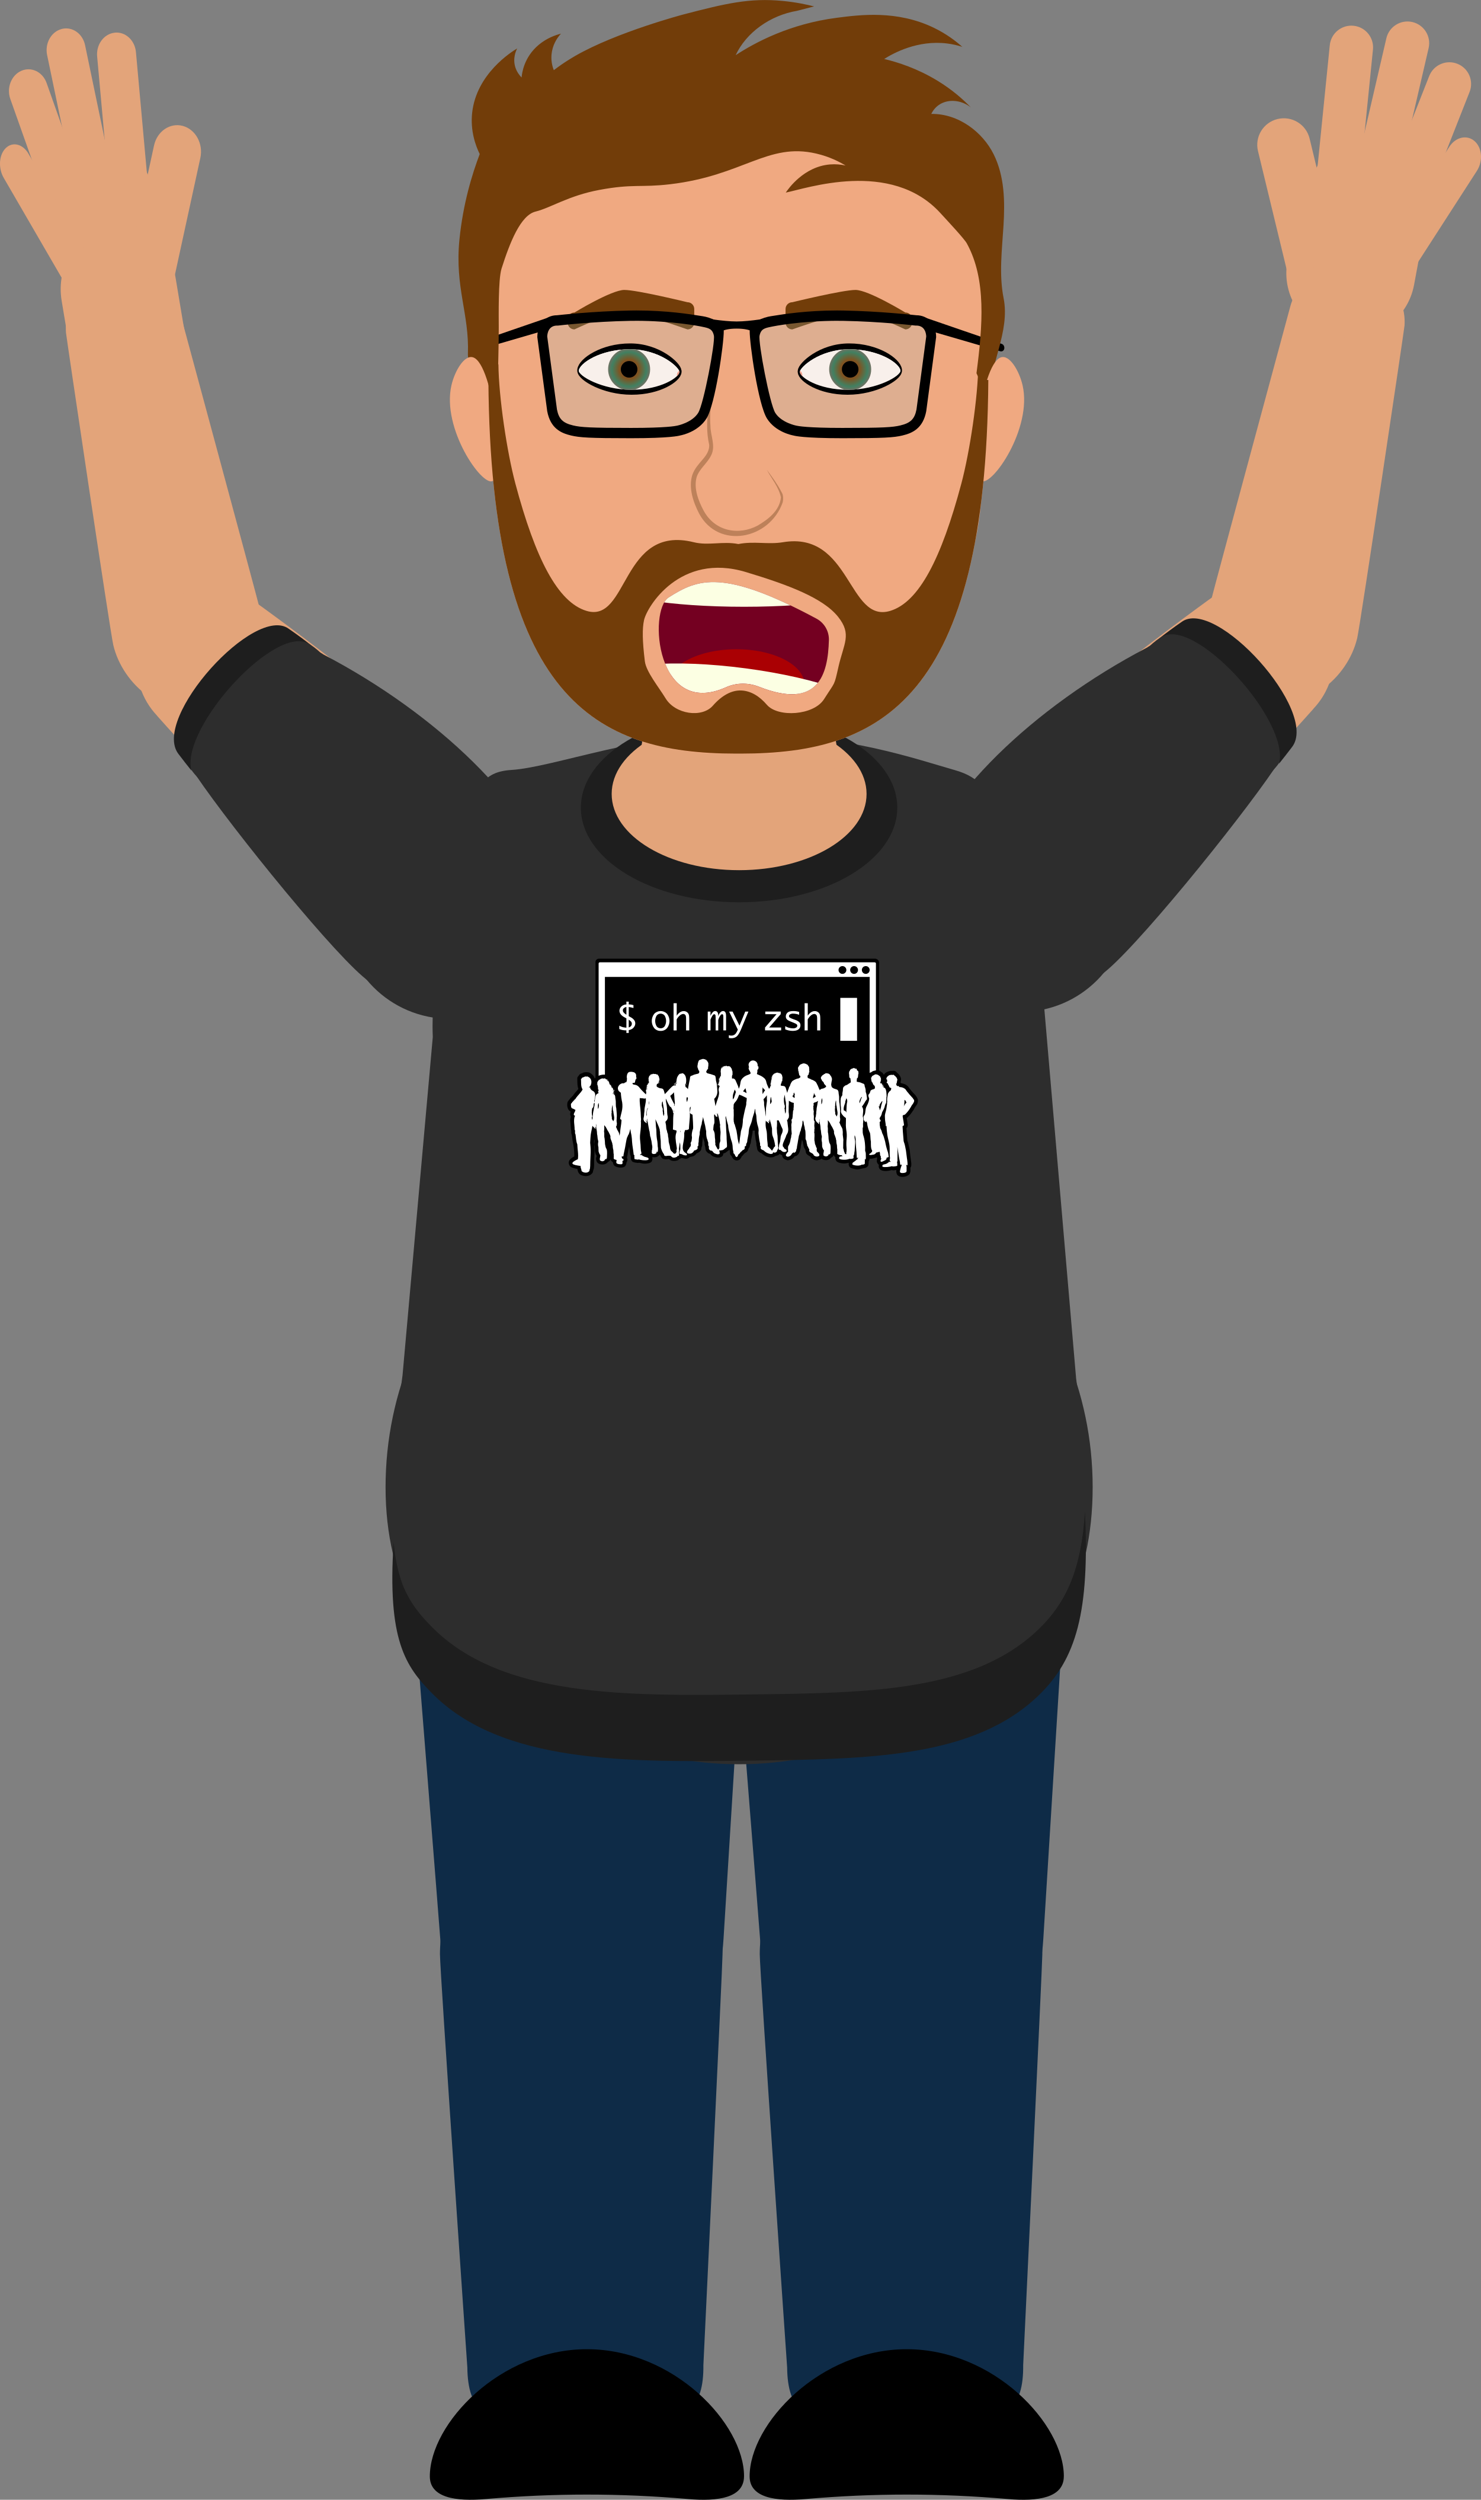 <?xml version="1.0" encoding="UTF-8"?>
<svg id="a" data-name="Layer 1" xmlns="http://www.w3.org/2000/svg" xmlns:xlink="http://www.w3.org/1999/xlink" viewBox="0 0 390.45 658.71">
  <rect x="0" y="0" width="390.45" height="658.71" fill="#808080" stroke="none"/>
  <defs>
    <clipPath id="c">
      <rect x="161.25" y="178.07" width="67.2" height="51.23" style="fill: none;"/>
    </clipPath>
    <clipPath id="d">
      <rect x="161.25" y="178.07" width="67.2" height="51.23" style="fill: none;"/>
    </clipPath>
    <clipPath id="f">
      <rect x="242.83" y="83.45" width="21.95" height="9.15" style="fill: none;"/>
    </clipPath>
    <clipPath id="h">
      <rect x="123.64" y="83.45" width="21.95" height="9.15" style="fill: none;"/>
    </clipPath>
    <clipPath id="j">
      <polygon points="197.65 81.81 197.65 81.81 246.79 81.81 246.79 115.47 197.65 115.47 197.65 81.81" style="fill: none;"/>
    </clipPath>
    <clipPath id="l">
      <polygon points="190.8 81.81 190.8 81.81 141.67 81.81 141.67 115.47 190.8 115.47 190.8 81.81" style="fill: none;"/>
    </clipPath>
    <clipPath id="n">
      <rect x="257.3" y="94.08" width="12.7" height="32.77" style="fill: none;"/>
    </clipPath>
    <clipPath id="p">
      <rect x="118.61" y="94.08" width="12.7" height="32.77" style="fill: none;"/>
    </clipPath>
    <clipPath id="r">
      <polygon points="209.02 90.08 209.02 90.08 239.26 90.08 239.26 105.21 209.02 105.21 209.02 90.08" style="fill: none;"/>
    </clipPath>
    <clipPath id="s">
      <path d="M237.4,97.66c.13,1.36-6.05,5.05-13.9,5.05s-12.63-3.35-12.63-4.71c0-1.18,5.19-5.98,13.05-5.98s13.3,3.74,13.48,5.65Z" style="fill: none;"/>
    </clipPath>
    <radialGradient id="t" cx="224.14" cy="97.32" fx="224.14" fy="97.32" r="5.54" gradientUnits="userSpaceOnUse">
      <stop offset=".46" stop-color="#7f5321"/>
      <stop offset=".82" stop-color="#418061"/>
      <stop offset=".99" stop-color="#6d7262"/>
    </radialGradient>
    <clipPath id="v">
      <polygon points="180.98 90.08 180.98 90.08 150.74 90.08 150.74 105.21 180.98 105.21 180.98 90.08" style="fill: none;"/>
    </clipPath>
    <clipPath id="w">
      <path d="M152.59,97.66c-.13,1.36,6.05,5.05,13.9,5.05s12.63-3.35,12.63-4.71c0-1.18-5.19-5.98-13.05-5.98s-13.3,3.74-13.48,5.65Z" style="fill: none;"/>
    </clipPath>
    <radialGradient id="x" gradientTransform="translate(389.99) rotate(-180) scale(1 -1)" xlink:href="#t"/>
    <clipPath id="y">
      <path d="M218.53,168.65c.06-2.34-1.21-4.52-3.27-5.63-24.58-13.19-31.26-10.52-38.98-5.59-5.43,3.47-3.26,31.9,15.1,23.67,2.77-1.24,5.93-1.25,8.76-.13,15.65,6.16,18.15-3.28,18.39-12.32Z" style="fill: none;"/>
    </clipPath>
  </defs>
  <g>
    <g>
      <path d="M274.8,514.93c0-19.73-16.68-35.72-37.25-35.72s-37.25,15.99-37.25,35.72c0,4.62,7.22,108.91,7.22,108.91.12,11.26,4.89,15.24,17.8,15.14l27.08-.22c12.91-.11,17.47-4.26,17.35-15.53,0,0,5.05-105.52,5.05-108.3Z" style="fill: #0e2b47;"/>
      <path d="M280.46,652.54c0,5.61-6.77,6.69-14.83,5.97-17.7-1.56-35.48-1.56-53.17,0-8.06.71-14.83-.36-14.83-5.97,0-13.88,18.54-33.51,41.42-33.51,22.87,0,41.42,19.63,41.42,33.51Z"/>
      <path d="M280.46,424.19c-.09-8.61-12.56-15.55-27.72-15.41l-31.8.28c-15.15.13-27.48,7.28-27.39,15.89,0,0,6.72,84.04,6.83,85.93.27,4.84.88,7.98,1.8,9.83,4.18,15.81,18.58,27.46,35.7,27.46,18.41,0,33.67-13.47,36.47-31.09.31-1.63.55-3.67.71-6.2.1-1.51,5.39-86.68,5.39-86.68Z" style="fill: #0e2b47;"/>
    </g>
    <g>
      <path d="M190.49,514.93c0-19.73-16.68-35.72-37.25-35.72s-37.25,15.99-37.25,35.72c0,4.62,7.22,108.91,7.22,108.91.12,11.26,4.89,15.24,17.8,15.14l27.08-.22c12.91-.11,17.47-4.26,17.35-15.53,0,0,5.05-105.52,5.05-108.3Z" style="fill: #0e2b47;"/>
      <path d="M196.15,652.54c0,5.61-6.77,6.69-14.83,5.97-17.7-1.56-35.48-1.56-53.17,0-8.06.71-14.83-.36-14.83-5.97,0-13.88,18.54-33.51,41.42-33.51,22.87,0,41.42,19.63,41.42,33.51Z"/>
      <path d="M196.15,424.19c-.09-8.61-12.56-15.55-27.72-15.41l-31.8.28c-15.15.13-27.48,7.28-27.39,15.89,0,0,6.72,84.04,6.83,85.93.27,4.84.88,7.98,1.8,9.83,4.18,15.81,18.58,27.46,35.7,27.46,18.41,0,33.67-13.47,36.47-31.09.31-1.63.55-3.67.71-6.2.1-1.51,5.39-86.68,5.39-86.68Z" style="fill: #0e2b47;"/>
    </g>
  </g>
  <path d="M283.72,363.38l-9.21-107.01c0-10.15-4.14-18.98-11.01-26.3-6.44-11.96,3.02-23.01-11.9-27.18-9.51-2.66-28.74-9.63-57.45-9.79-24.38-.14-48.24,9.11-59.35,9.79-15.47.95-5.97,18.08-13.24,33.6-3.43,5.32-5.52,11.26-5.89,17.77-1.07,5.23-1.63,10.64-1.63,16.18,0,.95.02,1.89.06,2.83l-7.97,89.07c-.46,3.17-.75,6.39-.86,9.65l-.06.73c0,.43,0,.84.02,1.23,0,.43-.02.86-.02,1.29,0,49.51,40.14,89.65,89.65,89.65s89.65-40.14,89.65-89.65c0-4.02-.27-7.99-.78-11.87Z" style="fill: #2d2d2d;"/>
  <g>
    <path d="M288.07,391.88c0,50.68-40.54,70.1-92.02,70.1s-94.4-19.42-94.4-70.1,41.73-91.76,93.21-91.76,93.21,41.08,93.21,91.76Z" style="fill: #2d2d2d;"/>
    <path d="M113.84,428.69c18.34,18.63,51.4,18.21,84.02,17.81,31.25-.39,58.8-.73,75.86-17.09,7.56-7.25,11.38-16.11,12.32-31.12,1.24,26.37-2.21,38.87-12.32,48.56-17.06,16.36-44.61,16.7-75.86,17.09-32.62.41-65.68.82-84.02-17.81-6.99-7.1-11.74-14-10.07-39.73,1.13,12.12,5.01,17.15,10.07,22.29Z" style="fill: #1e1e1e;"/>
  </g>
  <ellipse cx="194.85" cy="212.82" rx="41.71" ry="24.94" style="fill: #1e1e1e;"/>
  <g id="b" data-name="Neck">
    <g style="clip-path: url(#c);">
      <g style="clip-path: url(#d);">
        <path d="M228.46,209.21c0,11.1-15.04,20.09-33.6,20.09s-33.6-9-33.6-20.09,15.04-20.09,33.6-20.09,33.6,9,33.6,20.09" style="fill: #e3a47a;"/>
        <path d="M220.64,198.16c0,11.1-11.55,20.09-25.79,20.09s-25.79-9-25.79-20.09,11.55-20.09,25.79-20.09,25.79,9,25.79,20.09" style="fill: #e3a47a;"/>
      </g>
    </g>
  </g>
  <g>
    <g>
      <path d="M349.01,70.88c-4.54,1.84-7.67,5.57-8.84,9.88,0,.02-20.18,74.52-20.82,77.22-2.56,10.8,3.23,24.42,14.03,26.98,10.8,2.56,21.88-6.04,24.44-16.84.77-3.24,12.49-81.94,12.47-82.34.15-2.25-.22-4.57-1.18-6.8-3.3-7.63-12.3-11.26-20.09-8.11Z" style="fill: #e3a47a;"/>
      <g>
        <path d="M353,88.66h0c-9.22-1.72-15.3-10.58-13.59-19.8l2.66-14.3,33.39,6.22-2.66,14.3c-1.72,9.22-10.58,15.3-19.8,13.59Z" style="fill: #e3a47a;"/>
        <path d="M377.44,59.65c-1.95,10.48-12.03,17.4-22.52,15.45-10.48-1.95-17.4-12.03-15.45-22.52.86-4.6,6.32-4.74,8.06-9.35,1.96-5.2,8.57-7.19,14.46-6.09,10.48,1.95,17.4,12.03,15.45,22.52Z" style="fill: #e3a47a;"/>
        <path d="M354.83,6.67h0c3.16,0,5.72,2.56,5.72,5.72v34.49h-11.44V12.39c0-3.16,2.56-5.72,5.72-5.72Z" transform="translate(4.48 -35.46) rotate(5.76)" style="fill: #e3a47a;"/>
        <path d="M367.82,5.28h0c3.16,0,5.72,2.56,5.72,5.72v34.49h-11.44V11c0-3.16,2.56-5.72,5.72-5.72Z" transform="translate(15.25 -82.45) rotate(13.06)" style="fill: #e3a47a;"/>
        <path d="M376.83,15.43h0c3.16,0,5.72,2.56,5.72,5.72v34.49h-11.44V21.15c0-3.16,2.56-5.72,5.72-5.72Z" transform="translate(39.29 -135.72) rotate(21.51)" style="fill: #e3a47a;"/>
        <path d="M389.36,45.04l-18.24,28.26-7.27-6.35,18.24-28.26c1.67-2.59,4.65-3.26,6.66-1.51h0c2.01,1.75,2.28,5.27.61,7.86Z" style="fill: #e3a47a;"/>
        <path d="M341.56,30.78h0c3.86,0,6.99,3.13,6.99,6.99v31.94c0,.7-.57,1.28-1.28,1.28h-11.44c-.7,0-1.28-.57-1.28-1.28v-31.94c0-3.86,3.13-6.99,6.99-6.99Z" transform="translate(-2.38 81.88) rotate(-13.62)" style="fill: #e3a47a;"/>
      </g>
    </g>
    <path d="M337.97,154.16c-5.96-1.94-12.18-.9-17.05,2.29-.02-.08-55.75,39.95-64.19,55.44-15.95,29.27-13.1,17.95-4.88,27.15,9.66,10.81,7.34,20.54,15.03,19.05,19.65-3.81,79.31-71.22,79.31-71.22.06-.07.1-.12.13-.17,1.95-2.07,3.48-4.59,4.42-7.48,3.39-10.45-2.33-21.66-12.77-25.06Z" style="fill: #e3a47a;"/>
    <g>
      <path d="M327.52,207.97c11.62-4.88,14.19-11.57,9.31-23.19-4.88-11.62-15.38-23.79-27-18.9-11.62,4.88-17.08,18.27-12.2,29.89,4.88,11.62,18.27,17.08,29.89,12.2Z" style="fill: #2d2d2d;"/>
      <path d="M305.88,168.08h0s0,0,0,0c-.08.04-.15.08-.23.12,1.84-1.45,3.78-2.88,5.83-4.29h0c8.91-6.75,36.31,23.48,29.18,32.9-1.16,1.53-2.31,3-3.45,4.42,2.98-11.4-22.88-39.59-31.33-33.15Z" style="fill: #1e1e1e;"/>
      <path d="M302.36,170.67c8.93-6.8,40.39,21.9,33.69,31.78-9.85,14.53-37.7,48.8-45.65,54.34-27.41,19.1-25.43-2.46-33.47-12.26-6.46-7.88-16.85-6.15-14.79-14.03,5.25-20.07,30.27-44.18,60.21-59.83h0s0,0,0,0Z" style="fill: #2d2d2d;"/>
      <circle cx="269.13" cy="238.23" r="28.41" style="fill: #2d2d2d;"/>
    </g>
  </g>
  <g>
    <path d="M257.12,142.52c.68-3.21,1.18-6.45,1.48-9.68.87-6.86,1.46-14.42,1.75-22.73l2.97-32.73c0-17.64-13.96-41.71-31.61-41.71h-73.43c-17.65,0-32.29,24.08-32.29,41.71l2.78,23.67c.66,71.36,21.1,92.04,50.03,96.5,3.15.67,6.43,1.03,9.83,1.03h12.06c3.19,0,6.28-.33,9.28-.95,22.57-3.3,40.05-16.28,47.15-55.11Z" style="fill: #f0a981;"/>
    <g style="opacity: .6;">
      <path d="M202.15,123.78c1.41,1.88,2.81,3.8,3.93,5.96.45.69.47,1.79.26,2.66-3.48,9.83-16.92,12.4-22,2.97-1.53-2.93-2.88-6.76-1.83-10.18.61-1.78,1.79-2.98,2.75-4.13.99-1.14,1.77-2.36,1.72-3.81-1.61-6.96.83-13.2.85-19.96.58,4.95-.94,9.96-.53,14.94,0,2.55,1.44,5.25.21,7.71-1.03,2.16-3.16,3.6-3.85,5.79-.82,2.94.48,6.26,1.8,8.74,3.02,5.68,9.43,6.66,14.35,3.99,2.51-1.5,5.75-3.79,6.07-7.41-.54-2.65-2.47-4.95-3.73-7.27h0Z" style="fill: #9b6540;"/>
    </g>
    <path d="M181.24,86.8s-13.02-4.64-16.51-4.65-13.28,4.65-13.28,4.65c-.99,0-1.79-.8-1.79-1.79v-.87c0-.99.8-1.79,1.79-1.79,0,0,9.75-5.95,13.14-5.95s16.65,3.24,16.65,3.24c.99,0,1.79.8,1.79,1.79v3.58c0,.99-.8,1.79-1.79,1.79Z" style="fill: #723d09;"/>
    <path d="M208.89,86.8s13.02-4.64,16.51-4.65,13.28,4.65,13.28,4.65c.99,0,1.79-.8,1.79-1.79v-.87c0-.99-.8-1.79-1.79-1.79,0,0-9.75-5.95-13.14-5.95s-16.65,3.24-16.65,3.24c-.99,0-1.79.8-1.79,1.79v3.58c0,.99.8,1.79,1.79,1.79Z" style="fill: #723d09;"/>
    <g>
      <g>
        <g id="e" data-name="&amp;lt;Mirror Repeat&amp;gt;">
          <g style="clip-path: url(#f);">
            <path d="M243.25,83.46l20.63,7.09c1.29.22,1.16,2.26-.13,2.03l-18.49-5.38c-1.29-.22-3.3-3.96-2.01-3.74Z"/>
          </g>
        </g>
        <g id="g" data-name="&amp;lt;Mirror Repeat&amp;gt;">
          <g style="clip-path: url(#h);">
            <path d="M145.17,83.46l-20.63,7.09c-1.29.22-1.16,2.26.13,2.03l18.49-5.38c1.29-.22,3.3-3.96,2.01-3.74Z"/>
          </g>
        </g>
      </g>
      <path d="M199.14,87.97s-.76-1.38-4.93-1.38-4.74,1.38-4.74,1.38l-4.46-4.26s5.56,1,9.2,1,9.02-1,9.02-1l-4.09,4.26Z"/>
      <g>
        <g id="i" data-name="&amp;lt;Mirror Repeat&amp;gt;">
          <g style="clip-path: url(#j);">
            <path d="M242.12,108.28c-.52,2.69-1.73,3.89-4.6,4.57-2.12.51-4.66.67-15.54.67-9.39,0-11.94-.52-12.33-.62l-.21-.11-.11.02s-3.76-.69-5.52-3.5c-1.47-2.34-4.67-18.96-4.25-21.03.46-2.24,1.88-2.37,3.76-2.76,1.48-.31,8.49-1.54,17.62-1.54.46,0,.92,0,1.39.01,9.76.18,19.08,1.24,19.17,1.25h.1s.1.01.1.01c2.18,0,2.99,1.71,3.03,3.35l-2.61,19.65Z" style="fill: #96c6d1; opacity: .2;"/>
            <path d="M222.06,115.47c-10.19,0-12.57-.62-12.9-.72-.43-.08-4.71-.92-6.94-4.45-2.35-3.72-4.61-19.82-4.57-23.11.03-2.31,3.74-3.6,5.53-3.86.2-.03.45-.07.77-.12,2.61-.42,8.72-1.4,16.75-1.4.57,0,1.15,0,1.74.02,9.54.17,18.65,1.19,19.15,1.24,3.07.01,5.21,2.37,5.21,5.74v.03l-2.61,19.53c-.86,4.52-3.64,5.76-6.26,6.38-2.31.55-4.81.72-15.87.72ZM221.03,84.53c-10.02,0-17.28,1.49-17.35,1.5l-.38.08c-1.67.34-2.68.54-3.05,2.33-.38,1.83,2.68,18.05,4.15,20.37,1.63,2.58,5.49,3.34,5.53,3.35.42.1,2.92.6,12.13.6,10.73,0,13.23-.16,15.29-.65,2.71-.64,3.78-1.7,4.27-4.19l2.57-19.25c-.02-.72-.29-2.88-2.62-2.88h-.24c-.09-.02-9.29-1.07-18.93-1.24-.46,0-.91-.01-1.36-.01Z"/>
            <path d="M241.56,83.46s-9.28-1.07-19.13-1.24c-9.86-.18-17.27,1.21-19.2,1.5s-5.18,1.58-5.21,3.49c-.05,3.46,2.28,19.35,4.51,22.89,2.23,3.53,6.71,4.28,6.71,4.28,0,0,1.84.71,12.81.71s13.52-.17,15.79-.71c3-.71,5.23-2.13,5.97-6.06l2.6-19.5c0-2.95-1.76-5.35-4.85-5.35ZM241.98,107.99c-.51,2.64-1.71,3.82-4.55,4.49-2.09.5-4.61.66-15.37.66-9.29,0-11.81-.51-12.2-.61,0,0-4.04-.76-5.78-3.51-1.45-2.3-4.62-18.62-4.2-20.66.45-2.2,1.86-2.32,3.72-2.71,1.47-.31,8.4-1.51,17.42-1.51.45,0,.91,0,1.37.01,9.65.17,18.87,1.22,18.96,1.23h.1s.1.01.1.01c2.15,0,2.96,1.68,2.99,3.29l-2.58,19.3Z"/>
          </g>
        </g>
        <g id="k" data-name="&amp;lt;Mirror Repeat&amp;gt;">
          <g style="clip-path: url(#l);">
            <path d="M146.34,108.28c.52,2.69,1.73,3.89,4.6,4.57,2.12.51,4.66.67,15.54.67,9.39,0,11.94-.52,12.33-.62l.21-.11.11.02s3.76-.69,5.52-3.5c1.47-2.34,4.67-18.96,4.25-21.03-.46-2.24-1.88-2.37-3.76-2.76-1.48-.31-8.49-1.54-17.62-1.54-.46,0-.92,0-1.39.01-9.76.18-19.08,1.24-19.17,1.25h-.1s-.1.01-.1.01c-2.18,0-2.99,1.71-3.03,3.35l2.61,19.65Z" style="fill: #96c6d1; opacity: .2;"/>
            <path d="M166.4,115.47c10.19,0,12.57-.62,12.9-.72.43-.08,4.71-.92,6.94-4.45,2.35-3.72,4.61-19.82,4.57-23.11-.03-2.31-3.74-3.6-5.53-3.86-.2-.03-.45-.07-.77-.12-2.61-.42-8.72-1.4-16.75-1.4-.57,0-1.15,0-1.74.02-9.54.17-18.65,1.19-19.15,1.24-3.07.01-5.21,2.37-5.21,5.74v.03l2.61,19.53c.86,4.52,3.64,5.76,6.26,6.38,2.31.55,4.81.72,15.87.72ZM167.43,84.53c10.02,0,17.28,1.49,17.35,1.5l.38.08c1.67.34,2.68.54,3.05,2.33.38,1.83-2.68,18.05-4.15,20.37-1.63,2.58-5.49,3.34-5.53,3.35-.42.1-2.92.6-12.13.6-10.73,0-13.23-.16-15.29-.65-2.71-.64-3.78-1.7-4.27-4.19l-2.57-19.25c.02-.72.29-2.88,2.62-2.88h.24c.09-.02,9.29-1.07,18.93-1.24.46,0,.91-.01,1.36-.01Z"/>
            <path d="M146.9,83.46s9.28-1.07,19.13-1.24c9.86-.18,17.27,1.21,19.2,1.5s5.18,1.58,5.21,3.49c.05,3.46-2.28,19.35-4.51,22.89-2.23,3.53-6.71,4.28-6.71,4.28,0,0-1.84.71-12.81.71s-13.52-.17-15.79-.71c-3-.71-5.23-2.13-5.97-6.06l-2.6-19.5c0-2.95,1.76-5.35,4.85-5.35ZM146.48,107.99c.51,2.64,1.71,3.82,4.55,4.49,2.09.5,4.61.66,15.37.66,9.29,0,11.81-.51,12.2-.61,0,0,4.04-.76,5.78-3.51,1.45-2.3,4.62-18.62,4.2-20.66-.45-2.2-1.86-2.32-3.72-2.71-1.47-.31-8.4-1.51-17.42-1.51-.45,0-.91,0-1.37.01-9.65.17-18.87,1.22-18.96,1.23h-.1s-.1.01-.1.01c-2.15,0-2.96,1.68-2.99,3.29l2.58,19.3Z"/>
          </g>
        </g>
      </g>
    </g>
    <path d="M128.95,104.78c2.8.1-.46-5.92,2.35-5.92-.01-1.98.2-7.94.19-12.51,0-2.96-.17-12.73.74-15.58,2.18-6.85,5-14.05,8.97-15.02,4.03-.99,8.61-4.17,16.78-5.7,8.93-1.67,10.87-.58,18.68-1.5,19.33-2.27,25.73-11.08,38.55-8.08,3.53.82,6.18,2.22,7.72,3.15-1.2-.27-2.59-.41-4.1-.29-6.9.57-10.97,6.37-11.67,7.42,5.26-1.02,27.7-8.89,40.75,5.38,1.97,2.15,6.31,6.78,6.98,8,5.2,9.45,4.18,21.7,2.55,34.22l3.22,7.02c.1-9.08,5.7-17.87,3.93-26.79-1.25-6.29-.42-12.73-.03-19.11.39-6.38.3-13-2.6-18.83-2.91-5.84-9.26-10.73-16.44-10.62.25-.52,1.08-2.11,3.03-2.93,2.3-.98,5.22-.51,7.39,1.2-2.02-2.09-4.89-4.65-8.79-7.02-5.35-3.26-10.48-4.88-14.05-5.73,2.51-1.57,8.83-5.04,16.59-4.08,1.47.18,2.81.5,4.01.89-1.62-1.45-4.13-3.41-7.61-5.08-9.66-4.62-19.32-3.38-25.49-2.58-12.35,1.59-21.47,6.47-26.65,9.85,2.78-5.95,9.08-10.5,16.2-11.69,1.49-.39,2.99-.77,4.48-1.16-1.96-.5-4.79-1.11-8.24-1.44-8.77-.85-15.1.67-26.14,3.54,0,0-17.65,4.65-28.58,10.93-1.88,1.08-3.56,2.24-3.56,2.24-.75.52-1.45,1.03-2.1,1.53-.34-.84-.92-2.67-.49-4.96.44-2.37,1.73-3.96,2.37-4.66-1.37.35-3.7,1.13-5.86,2.94-3.9,3.26-4.42,7.46-4.52,8.61-.5-.51-1.23-1.4-1.64-2.66-.76-2.38.17-4.39.48-5-1.5.9-10.73,6.66-11.87,16.94-.53,4.83.94,8.74,1.99,10.9-1.96,5.18-4.39,12.96-5.35,22.57-1.25,12.58,2.62,19.5,2.24,30.05-.16,4.37,5.61,7.53,5.6,11.57Z" style="fill: #723d09;"/>
    <g>
      <g id="m" data-name="&amp;lt;Mirror Repeat&amp;gt;">
        <g style="clip-path: url(#n);">
          <path d="M263.79,94.2c2.36-.91,4.95,3.58,5.81,7.36,2.59,11.35-8.02,26.62-10.86,25.2-3.45-1.72-.24-30.53,5.05-32.56Z" style="fill: #f0a981;"/>
        </g>
      </g>
      <g id="o" data-name="&amp;lt;Mirror Repeat&amp;gt;">
        <g style="clip-path: url(#p);">
          <path d="M124.82,94.2c-2.36-.91-4.95,3.58-5.81,7.36-2.59,11.35,8.02,26.62,10.86,25.2,3.45-1.72.24-30.53-5.05-32.56Z" style="fill: #f0a981;"/>
        </g>
      </g>
    </g>
    <path d="M257.92,96c-.09,8.7-2.23,23.01-4.47,31.42-5.26,19.73-11.15,31.24-18.75,33.55-11.16,3.38-10.35-21.09-28.28-18.09-3.97.66-7.62-.34-11.76.48-4.14-.82-7.85.49-11.76-.48-19.21-4.77-17.12,21.47-28.28,18.09-7.6-2.3-13.48-13.81-18.75-33.55-2.24-8.41-4.37-22.72-4.47-31.42-2.81,0,.17,4.23-2.64,4.13.57,84.06,28.34,98.45,65.15,98.45.25,0,.5,0,.75,0,.25,0,.5,0,.75,0,36.81,0,64.57-14.39,65.15-98.45-2.81.1.17-4.12-2.64-4.13Z" style="fill: #723d09;"/>
    <g>
      <g id="q" data-name="&amp;lt;Mirror Repeat&amp;gt;">
        <g style="clip-path: url(#r);">
          <path d="M236.39,97.55c.12,1.36-5.63,5.05-12.93,5.05s-11.75-3.35-11.75-4.71c0-1.18,4.83-5.98,12.14-5.98s12.37,3.74,12.54,5.65Z" style="fill: none; stroke: #000; stroke-miterlimit: 10; stroke-width: 2.83px;"/>
          <g style="clip-path: url(#s);">
            <path d="M237.4,97.59c.13,1.33-6.05,4.94-13.9,4.94s-12.63-3.28-12.63-4.62c0-1.16,5.19-5.85,13.05-5.85s13.3,3.67,13.48,5.53Z" style="fill: #f8f0eb;"/>
            <path d="M239.25,98.07c.15,1.93-6.89,7.14-15.84,7.14s-14.4-4.75-14.4-6.67c0-1.67,5.92-8.46,14.87-8.46s15.16,5.3,15.37,7.99Z" style="fill: #f8f0eb;"/>
            <g>
              <circle cx="224.14" cy="97.32" r="5.54" style="fill: url(#t);"/>
              <circle cx="224.14" cy="97.32" r="2.19"/>
            </g>
            <path d="M209.58,96.7c.95.55,1.62,1.1,1.83,1.6.18.42.2,1.37.01,2.57-.15.97-1.42-1.35-1.59-1.75s-1.23-2.98-.25-2.41Z" style="fill: #f09a85;"/>
          </g>
        </g>
      </g>
      <g id="u" data-name="&amp;lt;Mirror Repeat&amp;gt;">
        <g style="clip-path: url(#v);">
          <path d="M153.6,97.55c-.12,1.36,5.63,5.05,12.93,5.05s11.75-3.35,11.75-4.71c0-1.18-4.83-5.98-12.14-5.98s-12.37,3.74-12.54,5.65Z" style="fill: none; stroke: #000; stroke-miterlimit: 10; stroke-width: 2.83px;"/>
          <g style="clip-path: url(#w);">
            <path d="M152.59,97.59c-.13,1.33,6.05,4.94,13.9,4.94s12.63-3.28,12.63-4.62c0-1.16-5.19-5.85-13.05-5.85s-13.3,3.67-13.48,5.53Z" style="fill: #f8f0eb;"/>
            <path d="M150.74,98.07c-.15,1.93,6.89,7.14,15.84,7.14s14.4-4.75,14.4-6.67c0-1.67-5.92-8.46-14.87-8.46s-15.16,5.3-15.37,7.99Z" style="fill: #f8f0eb;"/>
            <g>
              <circle cx="165.86" cy="97.32" r="5.54" style="fill: url(#x);"/>
              <circle cx="165.86" cy="97.32" r="2.19"/>
            </g>
            <path d="M180.41,96.7c-.95.55-1.62,1.1-1.83,1.6-.18.42-.2,1.37-.01,2.57.15.97,1.42-1.35,1.59-1.75s1.23-2.98.25-2.41Z" style="fill: #f09a85;"/>
          </g>
        </g>
      </g>
    </g>
  </g>
  <g>
    <path d="M241.99,290.22c-.05.26-.11.6-.23.81l-.52.73-.41.74c-.28.45-.61.86-.93,1.27l-.58.63-.29.2.09.46.17,1.08.04.33-.14.55-.21.26.23,3.25.2.6.38,1.7c.14.67.14,1.38.26,2.09.09.52.11,1.04.2,1.61v.55l-.1.42-.13.18v.95l-.13.54c-.38.92-2.44,1.32-3.25.51-.16-.16-.23-.35-.3-.62-.06-.24-.08-.53,0-.77-.23.02-.49.06-.74.1-.22.04-.38-.08-.55-.06l-.64.14c-1.11.22-2.45.11-2.69-.81-.07-.24-.08-.5-.02-.74-.26-.11-.62-.69-.54-1.12.05-.27.16-.61.03-.85-.27.15-1.5.49-1.91.35l-.09.34c-.05.18-.14.29-.19.41v.36c.01.22-.05.61-.13.77-.1.19-.31.37-.5.47-.26.15-.61.15-.93.23-.35.09-.71.19-1.12.25-.41.07-.86-.05-1.17-.13-.71-.18-1.17-.24-1.36-.94-.06-.22-.09-.43-.01-.66l-.77.15c-.81.13-2.13-.15-2.47-.55-.17-.2-.27-.47-.33-.78-.02-.11.07-.24.02-.31l-.21-.17c-.1-.13-.14-.25-.22-.41-.04.36-.4.57-.67.72-.06.07-.12.13-.18.2l-.35.25c-.54.32-1.61.24-1.99-.18l-.39.24-.76.18c-.5.09-1.42-.37-1.61-.61-.09-.11-.13-.25-.22-.38l-.34-.18c-.28-.16-.55-.36-.73-.63-.16-.24-.11-.58-.22-.88-.1-.28-.32-.53-.41-.8l-.22-.96-.04-.39c-.06-.19-.18-.38-.22-.63h-.01l-.28,1.52-.08.68c-.12.57-.29,1.26-.6,1.66-.09.11-.4.39-.53.44l-.45.1-.2.29c-.1.13-.23.24-.36.33-.31.22-.7.36-1.15.44-.18.03-.34-.04-.46-.08-.61-.17-1.09-.53-1.12-1.27-.3-.04-.48-.21-.68-.34l-.03.02c-.18.38-.69.42-1.13.56l-.35.22c-.73.23-1.38.12-2.02-.14-.38-.16-.69-.36-.99-.6l-.24-.22-.31-.11c-.29-.18-.62-.45-.77-.77l-.12-.5v-.2c-.04-.16-.12-.38-.15-.56v-.49c-.06-.34-.15-.71-.22-1.07l-.2-1.56c-.04-.23,0-.48.03-.7h-.6v.09s-.05.57-.05.57l-.33,1.71c-.08.42-.07.75-.19,1.1l-.13.23c-.04.21-.09.43-.13.64-.05.13-.2.22-.26.34l-.1.45-.26.39c-.14.18-.37.25-.56.39-.24.17-.47.46-.65.68-.07.08-.18.15-.24.23l-.1.25-.29.41c-.29.36-1.06.52-1.5.21-.13-.09-.27-.16-.36-.29l-.28-.43-.1-.24c-.1-.14-.28-.24-.35-.41-.16-.36-.06-.92-.24-1.27-.41.23-.75.58-1.14.83-.11.07-.34.04-.42.13-.14.3-.12.57-.35.75-.59.45-1.36.42-2.09.13l-.38-.13c-.18-.11-.4-.27-.53-.43l-.15-.21-.31-.07c-.34-.14-.64-.47-.83-.77-.15-.26-.12-.6-.18-.93l-.17-.65v-.5c-.12-.54-.35-.97-.44-1.55h-.01c-.03.53-.09,1.06-.18,1.59v.6l-.11.45-.09.11v.25l-.11.45c-.15.32-.54.59-.84.76l-.32.1-.14.22c-.16.21-.51.46-.76.57-.26.12-.71.09-.95.23-.04.1-.13.13-.21.19-.65.46-1.27.13-1.95.02-.13.12-.28.15-.44.25l-.31.25c-.49.31-1.43.39-2.02.15-.19-.08-.34-.23-.5-.34-.2,0-.38.02-.58.06-.2.03-.45,0-.6-.04l-.38-.08c-.43-.17-.64-.74-.85-1.14-.11.06-.15.16-.23.24l-.4.3c-.33.2-.97.22-1.38.13.07.21.07.51.01.72-.06.23-.1.4-.24.54-.41.42-1.52.57-2.37.42-.29-.05-.6-.16-.87-.19l-.29.06c-.4-.06-1.02-.11-1.34-.28-.31-.16-.46-.45-.54-.85l-.03-.66c-.05-.15-.14-.37-.18-.55l-.1-.96-.14-.96h-.02s-.26,1.26-.26,1.26c-.09.34-.09.66-.17,1.04l-.12.46c-.02.2.16.38.12.63l-.12.53-.13.17v.2c-.09.33-.17.58-.35.8-.57.68-2.47.38-2.93-.2-.2-.26-.25-.53-.35-.89-.33-.12-.45-.39-.61-.7h-.01c-.05.4-.42.55-.7.74l-.11.14c-.14.13-.34.28-.52.35-.69.28-1.69.11-2.09-.36-.2-.23-.43-.82-.34-1.26.03-.14.16-.38.11-.54-.04-.14-.17-.33-.23-.47l-.21-.78v-.62s-.03-.51-.03-.51l-.1-.45c-.1-.58.17-1.06-.06-1.53l-.04.71.13,1.78v1.02s-.1,2.05-.1,2.05c-.02.73.05,1.5-.08,2.15-.04.19-.12.41-.17.58l-.12.49c-.45.72-1.41,1.14-2.49.84-.22-.06-.42-.09-.6-.19-.6-.35-.82-.79-.95-1.6l-.76-.17c-.79-.21-1.29-.4-1.49-1.19-.06-.24-.03-.59.09-.82.22-.4.62-.69,1-.93l.35-.2c.02-1.46-.18-2.88-.45-4.07l-.18-1.46c-.05-.2-.14-.43-.18-.65v-.51c-.17-.75-.12-1.71-.25-2.54-.05-.3,0-.68.06-.93l.07-.31c-.04-.17-.15-.41-.19-.63l.15-.74c-.76-.25-1.1-1.55-.79-2.51.05-.14.18-.26.26-.38.19-.25.37-.48.56-.72l.19-.13.14-.21.22-.18.45-.63.65-.73.36-.45c-.24-.64-.27-1.43-.28-2.32,0-.31-.05-.56.08-.82.06-.11.18-.2.25-.3l.23-.34c.18-.23.53-.29.83-.4l.1-.08c.41-.19,1.34-.21,1.74-.01.48.23.89.6,1.17,1.06.09.15.1.33.19.5v-.02s.2-.25.2-.25v-30.35c-.04-.51.33-.95.84-.99.04,0,.07,0,.11,0h72.69c.58-.03,1.08.42,1.13,1v28.51l.13.03.33.23c.45.32.52.33.79.84l.04-.03c.21-.51.99-.88,1.62-.99.23-.04.41.02.62-.02.23-.04.57-.03.79.09.19.1.28.29.44.41.48.37.9.89,1.03,1.61.04.25-.18.89-.13.99.07.16.37.18.56.23.34.09.65.18.9.35.5.33.7.66,1.05,1.14.18.25.4.47.6.72.31.4.74.71,1.02,1.15.15.25.53.78.44,1.24h0Z" style="fill-rule: evenodd;"/>
    <path d="M230.84,282.06l-.68.17-.51.33-.15.03c-.08.04-.16.1-.22.16v-25.32h-69.8v25.75c-.54-.04-1.07.05-1.57.26l-.09.06v-29.6c0-.18.15-.33.33-.33h72.45c.18,0,.33.15.33.33v28.15s-.06,0-.09,0ZM222.1,254.57c-.57,0-1.03.46-1.03,1.03s.46,1.03,1.03,1.03h0c.57,0,1.03-.46,1.03-1.03,0-.57-.46-1.03-1.03-1.03ZM225.17,254.57c-.57,0-1.03.46-1.03,1.03s.46,1.03,1.03,1.03h0c.57,0,1.03-.46,1.03-1.03,0-.57-.46-1.03-1.03-1.03ZM228.25,254.57c-.57,0-1.03.46-1.03,1.03s.46,1.03,1.03,1.03h0c.57,0,1.03-.46,1.03-1.03,0-.57-.46-1.03-1.03-1.03Z" style="fill: #fff;"/>
    <path d="M221.54,262.95h4.41v11.31h-4.41v-11.31ZM212.13,271.51v-7.16h.83v3.3c.21-.36.51-.67.85-.9.29-.2.64-.32,1-.32.27,0,.54.07.77.22.21.12.38.3.49.52.07.16.13.33.15.5.03.36.05.72.04,1.09v2.76h-.83v-2.87c.01-.32,0-.63-.07-.94-.04-.15-.13-.28-.25-.38-.11-.09-.26-.15-.4-.15-.35.02-.68.17-.93.41-.34.28-.63.64-.83,1.04v2.89h-.82ZM207.02,271.25v-.87c.32.21.68.37,1.05.46.31.08.62.12.94.13.31.03.63-.04.9-.2.17-.11.28-.3.28-.5,0-.13-.04-.25-.13-.34-.19-.15-.41-.27-.64-.35l-.28-.12-.57-.23c-.61-.24-1-.46-1.16-.67-.16-.21-.25-.47-.24-.74,0-.39.17-.76.47-1.01.32-.28.83-.39,1.54-.39.51,0,1.02.08,1.5.23v.75c-.5-.19-1.02-.29-1.55-.3-.29-.02-.57.05-.83.18-.17.09-.29.26-.3.46,0,.18.1.34.26.43.26.15.54.27.83.37l.55.2c.4.12.77.33,1.08.61.21.22.32.52.31.83,0,.41-.17.8-.5,1.06-.33.28-.86.41-1.58.41-.66-.01-1.32-.15-1.93-.4ZM201.7,271.51v-.76l3.03-3.51h-2.96v-.69h4.06v.69l-3.05,3.51h3.16v.76h-4.24ZM194.52,271.32l-2.29-4.76h.91l1.82,3.72,1.52-3.72h.83l-1.91,4.61c-.41.97-.79,1.61-1.16,1.93-.4.33-.9.5-1.42.48-.23,0-.45-.02-.67-.07v-.73c.21.07.43.11.65.11.25,0,.49-.05.71-.16.24-.13.43-.32.57-.55.14-.21.27-.44.36-.68,0,0,.07-.18.07-.18ZM186.59,271.51v-4.95h.72v1.13c.15-.37.37-.7.64-1,.16-.17.37-.26.6-.28.23,0,.44.1.58.28.16.23.24.52.22.8v.28c.08-.26.2-.51.35-.74.12-.17.26-.32.43-.45.15-.11.33-.17.51-.17.22,0,.42.1.55.28.15.18.23.55.23,1.08v3.74h-.72v-3.38c0-.19,0-.38-.03-.57,0-.09-.05-.17-.11-.23-.04-.05-.11-.08-.17-.08-.15,0-.32.12-.49.35-.24.36-.42.75-.54,1.17v2.75h-.69v-3.38c0-.44-.04-.7-.13-.77-.06-.06-.14-.11-.23-.12-.15,0-.31.13-.49.39-.2.32-.37.66-.5,1.01v2.86h-.73ZM177.58,271.51v-7.16h.83v3.3c.21-.36.51-.67.85-.9.29-.2.64-.32,1-.32.27,0,.54.07.77.22.21.12.38.3.49.52.07.16.13.33.15.5.03.36.05.72.04,1.09v2.76h-.83v-2.87c.01-.32,0-.63-.07-.94-.04-.15-.13-.28-.25-.38-.11-.09-.26-.15-.4-.15-.35.02-.68.17-.93.41-.34.28-.63.64-.83,1.04v2.89h-.82,0ZM174.17,271.65c-.65.03-1.28-.25-1.7-.74-.85-1.1-.85-2.64,0-3.75.87-.94,2.34-.99,3.28-.12.04.04.08.08.12.12.85,1.1.85,2.64,0,3.75-.42.49-1.05.77-1.7.74ZM174.17,270.96c.41.01.81-.18,1.05-.52.52-.87.52-1.96,0-2.83-.45-.58-1.29-.68-1.87-.23-.09.07-.17.15-.23.23-.52.87-.52,1.96,0,2.83.24.34.64.53,1.05.51h0ZM165.14,272.2v-.69c-.2,0-.41,0-.62-.03-.2-.02-.4-.05-.6-.1-.22-.05-.44-.13-.65-.23v-.86c.19.1.38.18.58.26.19.07.39.13.6.17.23.04.46.07.69.09v-2.47l-.48-.26c-.9-.48-1.35-1.07-1.35-1.75.01-.4.17-.78.45-1.06.36-.37.86-.59,1.38-.6v-.74h.62v.74c.42,0,.84.07,1.24.18v.77l-.16-.04c-.35-.11-.72-.18-1.08-.23v2.41l.5.28c.38.19.7.46.96.8.17.24.26.53.26.83,0,.27-.07.53-.2.76-.14.25-.33.47-.57.64-.29.19-.61.32-.95.37v.75s-.62,0-.62,0ZM165.14,267.39v-2.05c-.26.04-.5.16-.69.34-.16.14-.24.34-.24.55,0,.21.08.41.21.57.21.24.45.44.73.59ZM165.76,268.7v2.04c.26-.07.48-.22.65-.43.11-.16.17-.36.17-.55,0-.19-.06-.37-.17-.52-.19-.21-.41-.4-.66-.55Z" style="fill: #fff;"/>
    <path d="M240.76,290.74c-.1.17-.22.32-.35.47-.09.17-.18.34-.28.5-.38.67-.85,1.29-1.39,1.84-.07.07-.15.18-.24.18-.05,0-.09.02-.13.05-.11.07-.21,0-.28.07-.15.16-.12.26-.09.45s.06.38.09.57c.07.41.15.82.2,1.24.02.17.1.39-.07.5-.06.03-.13.07-.2.09-.11.05-.06.14-.06.25.03.86.1,1.71.18,2.57l.06.71c0,.2.02.4.07.6.14.36.25.73.33,1.1.19.83.33,1.68.41,2.53.08.85.31,1.73.24,2.59-.13-.02-.25-.08-.38-.08.26.42.1,1.02.15,1.49.05.53-.54.61-.96.64-.22.03-.44,0-.64-.09-.22-.12-.15-.42-.11-.63.05-.26.15-.52.21-.78.1-.23.17-.46.23-.7-.12.02-.35.06-.45-.05,0-.22-.01-.45-.05-.67-.07-.4-.17-.79-.24-1.19-.16-.93-.28-1.87-.43-2.8.06,1.13.04,2.26.02,3.38.04.22,0,.45-.09.65-.04.07.04.21.04.29,0,.12,0,.24,0,.36,0,.09.05.26-.02.31-.07.05-.15.08-.23.1-.19.04-.39.07-.59.08-.1,0-.44.05-.44-.03,0-.08-.5.06-.58.08-.5.1-1,.14-1.51.12-.11,0-.22-.02-.33-.04-.13-.03-.21-.02-.21-.16.01-.25-.04-.33.22-.44.18-.08,1.08-.2,1.08-.44.04,0,.06.12.08.04.02-.08.1-.06.16-.06-.07-.09.13-.12.15-.24-.11.06-.21.14-.3.24.06-.2.32-.28.49-.34.01,0-.05.15.07.08.06-.03.08,0,.12,0,.04,0,.06-.06.1-.08-.14-.11-.27-.21-.26-.39.02-.18.09-.35.09-.53-.05-.4-.08-.79-.08-1.19-.02-.83.04-1.71-.11-2.51-.14-.8-.38-1.58-.51-2.38-.12-.81-.2-1.62-.23-2.44-.09,0-.06.13-.13.14-.07.01-.07-.34-.07-.41-.02-.28-.07-.57-.12-.85-.05-.31-.08-.62-.08-.93-.02-.26-.03-.52-.01-.78.09-.58.3-1.11.39-1.69.04-.28.08-.55.12-.83.02-.15.05-.31.07-.46,0-.03-.05-.2-.03-.23.12-.14.03-.59.03-.79,0-.29.04-.57.09-.86.04-.14.07-.28.08-.43,0-.13.02-.27.07-.39.09-.18.21-.34.33-.5.08-.09.17-.17.28-.22.13-.08.13-.23.19-.36.06-.11.07-.24.01-.35-.03-.12-.18-.05-.28-.05-.15-.19-.27-.41-.35-.63-.13-.18-.22-.38-.28-.6-.13.05-.18-.04-.25-.14s.06-.22.13-.3c0-.17-.03-.35-.03-.52-.02,0-.04.01-.06.02-.17-.03-.07-.18-.12-.28.03-.21.14-.41.3-.55.09-.09.2-.17.31-.24.15-.12.34-.18.53-.16.1,0,.18-.07.28-.03.12-.02.24.04.37.04,0-.03-.02-.07,0-.09s.05.02.05.02c0,.06.07.02.1,0,.04.04.12.08.1.14.05.04.09.08.13.13.21.04.27.27.41.41.17.03.14.22.19.34.01.04.1.06.06.11l.06.04c-.04.1.04.22-.06.28.11.11-.11.13.02.23l-.06.02c.05.07,0,.1-.06.15l.05.09c-.11.05.01.14-.04.21-.12.04,0,.1,0,.17-.03,0-.06,0-.1,0-.03.01-.06.02-.09.03.03.13.07.26.12.39.07.16.08.22.26.24.12.01.33-.04.38.09.07.19.11.19.3.19.53.01,1.03.22,1.41.57.16.2.31.42.45.63.21.26.44.5.65.78.17.22.39.4.57.63.08.11.18.21.28.31.05.12.13.23.22.33.26.3.08.72-.11.98h0ZM234.27,306.34s-.07.06-.02.06c.01-.01.03-.02.05-.02l-.03-.04ZM234.35,306.28s.05,0,.08,0c0-.06-.03-.06-.08,0ZM238.83,290.34c.03-.3-.2-.36-.37-.55.02,0-.04.84-.04.93-.02.28-.07.56-.14.83.12-.28.28-.54.48-.78.09-.07.16-.15.21-.25.05-.13-.05-.13-.14-.18ZM233.7,289.03c-.01.49-.07.98-.07,1.45-.03.18-.11.35-.21.5-.1.28-.18.57-.25.86-.16.41-.35.81-.58,1.19-.05.11-.08.23-.1.35-.04.19-.1.37-.17.55-.12.23-.26.45-.4.67-.09.23.12.42.23.6.04.08.04.17,0,.25-.04.04-.07,0-.11,0-.03.07.04.16-.06.19-.04,0-.07.01-.07.06.05.41-.02.8.11,1.19-.05.24.11.43.17.64.3.41.28.95.55,1.38.3.6.41,1.27.62,1.91.17.98.43,1.95.76,2.89.07.31.12.63.15.95.03.06.03.12.02.18-.13.12-.3.19-.48.17-.09.09-.07.22-.11.34-.14.43-.62.47-.94.68-.16.02-.27.17-.46.11-.06-.03-.14-.05-.14-.13-.08-.28.12-.47.2-.71.01-.01.03-.02.03-.04-.07-.02-.15-.01-.19-.07.07-.16-.01-.34,0-.52-.32-.26-.1-.75-.28-1.06-.02-.04-.02-.09-.06-.13-.25.11-.52.18-.79.22-.25.05-.21.43-.5.43-.15.14-.4.11-.6.16-.25.06-.63.14-.83-.05.02-.04.02-.09.02-.13.3-.2.74-.46.79-.86-.42-.7-.33-1.56-.35-2.41-.15-.73-.08-1.54-.23-2.26-.32-.66-.55-1.37-.69-2.09-.01-.32-.08-.63-.2-.93-.09,0-.15-.06-.22-.09-.02.07.03.18-.07.21h-.07c-.15-.19-.28-.38-.4-.58,0-.25-.03-.49-.07-.73.04-.3.27-.52.37-.8.16-.58.12-1.26.34-1.81.12-.28.27-.55.4-.83.03-.01.07-.05.03-.08.2-.44.33-.9.37-1.38-.11-.35-.39-.81-.09-1.15.3-.25.32-.61.45-.93.25-.29.65-.32.98-.45.15-.08.17-.25.17-.39-.01-.15-.04-.3-.09-.44-.27-.16-.45-.42-.51-.72l-.07-.07-.05-.21s-.08,0-.12,0c-.11-.1.07-.29-.11-.37-.05-.12.08-.26-.05-.37.04-.1-.07-.19,0-.28,0-.08.11-.16,0-.21,0-.04,0-.09.03-.12.02,0,.02-.02.05,0s-.01.03,0,.07c.01.04.06.04.1.04.04-.06-.02-.12,0-.19s.12-.11.09-.18c.17.07.21-.17.37-.15.06-.12.17-.12.28-.12.04-.03-.04-.08.02-.1l.11.02s.09-.08.14-.08c.05,0,.12,0,.15.04.12,0,.25.03.34.1l.02-.02s.04-.01.07,0c.05.11.21.06.23.2.07.01.11.11.17.12.08,0,.15.04.19.1-.03.07.02.11.06.18s-.05.22.07.22c0-.03.04-.04.06-.03,0,0,.01,0,.02.01.03.03.03.07.03.11-.04.04,0,.09-.03.15s-.06.14-.03.19c.03.05.11.01.11.09-.16.08-.03.27-.16.36.03.15-.02.29-.13.4,0,.07.06.06.11.11.05.06.11.15.2.11.02-.02.04-.02.06-.06s-.05-.1,0-.1.06.05.09.07c.02.05,0,.1-.02.14.1.07,0,.35.2.24.05-.02.09.02.11.05.06.03.08.11.05.17-.07.06-.12.14-.13.23.07.02.14.09.21.02.04-.02.01-.09.01-.11s-.03-.04-.03-.07c.05-.05.07.03.09.05.03.05.03.11.02.17-.02.07-.15.1-.05.17,0,.03,0,.07-.01.1.05,0,.09,0,.14,0,.44.16.48.65.58,1.04.05.45.07.87.09,1.35,0,.04-.05.04-.07.07h0ZM231.86,283.59s0,.04.03.03.02-.01.02-.03h-.05ZM232.2,290.61c-.13.19-.24.4-.33.61-.01.1.06.18.03.28-.08,0-.15,0-.23,0l.04.21c.14.28.22.58.24.89h0c.19-.38.32-.8.37-1.23.07-.37.23-.72.31-1.1-.02-.05,0-.14-.06-.14-.16.14-.22.34-.37.49ZM232.75,286.01s.02-.06,0-.09c-.09-.01-.18.04-.24-.03l.02.06c.06.06.14.08.23.07ZM228.25,290.03c-.2.38-.42.74-.66,1.09l-.33.46c.06.14.14.26.2.4.11.34.14.71.09,1.06-.02.33-.06.65-.09.98-.01.16.02.33.08.48.05.2.07.4.06.6,0,.35-.04.69-.08,1.03-.01.32.09.87-.09,1.12.02.39.02.79.02,1.18.03.35.11.7.24,1.03.21.72.33,1.47.37,2.22.04.4.05.8.03,1.2-.03.18-.01.36.04.53.06.14.09.28.11.43.05.34,0,.67.03,1,.02.16.03.86-.3.66.03.11.05.23.05.35-.02.14-.03.27-.02.41.02.15.01.31-.03.46-.12.07-.25.12-.38.15-.12.03-.24.03-.36,0-.11.07-.22.13-.34.17-.28.08-.57.12-.86.1-.28,0-.56-.05-.83-.11-.13-.03-.26-.07-.39-.11-.14-.05-.08-.32-.04-.45s.23-.21.34-.29c.15-.12.29-.24.45-.34.19-.22.5-.33.66-.58-.03-.03-.3-.02-.11-.14,0,.01-.01.03-.01.04h-.01s.18.05.21-.06c-.05-.02-.15-.04-.19.01-.09,0-.21-.01-.24-.07-.03-.06,0-.19,0-.28-.01-.28-.05-.55-.05-.83,0-.53-.1-1-.13-1.57s-.07-1.12-.09-1.67c.02-.53-.06-1.06-.25-1.55-.16.51.06,1.12.1,1.66.04.63-.08,1.23-.1,1.85.01.33-.02.66-.09.98-.04.13-.05.27-.04.41,0,.12-.04.23-.11.32-.15.14-.08.52-.08.74s-.45.26-.63.28c-.13.01-.26,0-.38-.02-.12-.03-.23.05-.34.09-.28.08-.56.13-.85.14-.31.02-.62,0-.93-.04-.17-.03-.68-.12-.68-.33,0-.12.03-.24.09-.35.06-.1.23-.11.33-.14.18,0,.36-.05.52-.12-.07-.03-.13-.06-.19-.1-.02-.05-.1-.06-.1-.13-.15.03-.3.03-.45,0-.13-.13-.34-.05-.47-.18-.07-.08-.21-.08-.21-.22-.08-.2.1-.41-.01-.61-.05-.15.1-.29.01-.45,0-.11-.04-.21-.04-.33-.06-.38.01-.83-.14-1.18-.06-.33-.09-.66-.09-.99-.1-.07-.08-.2-.08-.3-.06-.32-.21-.61-.3-.92-.18-.34-.25-.72-.21-1.1-.08-.28-.19-.55-.34-.8-.15-.41-.47-.72-.61-1.13-.15-.31-.33-.59-.55-.85l-.12-.09-.02.02c.05.52.03,1.05-.04,1.57.06.34.08.68.06,1.02-.02.3,0,.59.09.88.06.5.09.97.11,1.47.09.46.12.94.4,1.32.24.67.09,1.5.09,2.22,0,.15-.05.3-.15.41-.11.05-.24.06-.36.02-.02.07.03.14-.02.21-.18.26-.49.4-.8.35-.17-.04-.34-.11-.48-.22-.06-.11-.07-.25-.03-.37-.1-.15.04-.32.04-.48.06-.15,0-.3.08-.45,0-.14-.15-.22-.21-.34-.12-.33-.32-.63-.28-1.03,0-.28-.03-.55-.03-.83-.13-.44-.14-.9-.04-1.35.02-.2-.01-.4-.1-.58-.11-.5-.09-1.07-.22-1.54-.01-.54-.08-1.07-.21-1.59,0-.37-.02-.74-.06-1.1l-.02.04v.4c.02.15.02.31,0,.46-.08.03-.14-.05-.21-.07.02.12.11.25.08.39-.02.04,0,.12-.08.12h-.06c-.11-.1-.09-.29-.26-.33-.05-.1-.22-.12-.22-.25-.13-.03-.11-.18-.21-.24-.04-.24-.21-.43-.14-.7,0-.25.18-.44.15-.7,0-.15.02-.3.08-.44-.04-.5.11-.99.11-1.47.06-.49.21-.93.25-1.42.05-.18.09-.36.12-.54-.13.05-.24.13-.34.23-.27.14-.61.13-.85.37-.02.18.05.34.04.52-.1.2-.12.43-.06.64-.05.14-.05.3,0,.44.02.17-.02.32.09.44l-.04.55c-.02.27,0,.54.06.81.03.4-.09.87.06,1.23-.02.09.09.07.11.12.07.08,0,.18,0,.28,0,.29-.06.63-.06.93.04.26.06.51.06.77.01.18-.14.38-.02.55.05.13-.08.2-.08.32.2.69.02,1.49.07,2.21.11.34.08.71.19,1.05.21.31.18.71.44.99.03.09.02.2-.04.28.04.15.05.31.02.46.18.41.74.62.7,1.13-.05.3-.36.3-.58.35-.32.01-.64-.1-.88-.31-.18-.58-.76-.61-1.13-.96-.1-.2-.12-.43-.05-.64-.1-.11-.18-.23-.25-.36-.04-.32-.38-.53-.33-.87-.18-.35-.09-.82-.28-1.16-.11-.17-.17-.38-.15-.58.02-.51.01-1.03-.02-1.54,0-.28-.05-.55-.16-.81l-.06-.52c-.14-.4-.23-.83-.25-1.26-.08-.18-.13-.36-.17-.55-.06.07-.01.23-.14.23,0,.42-.04.85-.14,1.26-.15.41-.27.83-.34,1.27-.27.4-.25.93-.47,1.34-.09.47-.16.95-.25,1.41-.07.62-.25,1.19-.29,1.83-.1.24-.17.5-.21.76-.03.08-.1.14-.12.22-.09.05-.17.13-.23.22-.13.05-.21-.09-.33-.06-.22.11-.39.28-.51.5-.18.31-.48.53-.83.6-.24.07-.5-.03-.64-.25-.04-.15,0-.31.07-.44.2-.22.33-.5.51-.7.11-.09-.05-.14-.07-.21.14-.36-.07-.84.11-1.19.19-.3.33-.63.43-.97.14-.42.14-.9.31-1.32,0-.33.05-.65.16-.96-.02-.38-.07-.75-.09-1.13.02-.38.01-.76-.02-1.13.02-.22.04-.44.09-.65,0-.05.07-.11.03-.15-.02-.17-.06-.33-.07-.51s.11-.28.21-.38c.07-.36.11-.72.12-1.09.09-.45-.03-.96.25-1.34-.12-.09-.03-.23-.03-.35.05-.34.06-.68.03-1.02.03-.09.05-.18.04-.28,0-.04-.03-.08-.07-.1-.34-.05-.66-.18-.94-.38-.1-.07-.21-.14-.33-.2,0,.04.01.07.02.11.01.48,0,.97-.05,1.45.04.68-.08,1.29.06,1.93.04.31.04.63-.02.94-.03.16-.2.26-.23.43-.09.06-.03.29-.2.21-.04-.05-.06-.11-.06-.17v.03c.02.36.17.69.17,1.07l.16,1.36c.03.35-.01.71-.12,1.05-.11.25-.24.49-.38.72-.23.86-.76,1.6-.94,2.48.02.23-.04.49.2.61.11.12.12.27.22.39.18.2.5.18.57.47.03.08.04.16.02.24-.22.19-.52.26-.81.19-.29-.07-.54-.25-.71-.49-.2-.07-.53,0-.55-.3,0-.06,0-.12.01-.18-.03-.23.1-.39.07-.62.01-.39.2-.73.28-1.1.04-.48.13-.94.18-1.42.11-.47.43-.85.48-1.33.06-.26.03-.54-.1-.78-.35-.68-.56-1.43-.95-2.1-.13-.04-.26.03-.41.01l-.02.02c.03.53.03,1.07-.01,1.6-.1.44.03.89.02,1.34,0,.39.11.75.14,1.13.05.59.04,1.28.07,1.86.05.34.08.68.09,1.02l.04.06c0,.3-.1.59-.28.83-.06.12-.04.3-.16.4-.15.17-.38.26-.61.23-.12-.01-.24-.05-.35-.12,0,.04,0,.09,0,.13-.02.2-.07.26-.28.31-.16.05-.33.06-.5.02-.34-.07-.67-.19-.98-.36-.25-.15-.48-.33-.68-.54-.1-.1-.28-.11-.41-.18-.14-.07-.26-.18-.36-.31-.1-.14-.04-.26,0-.42.04-.15-.03-.2-.13-.3s-.08-.28-.06-.4c.01-.19-.02-.38-.08-.55-.18-.76-.24-1.55-.34-2.32,0-.26,0-.52.04-.78,0-.3-.04-.59-.12-.87-.18-.52-.3-1.05-.38-1.6-.02-.28-.06-.55-.08-.83,0-.28-.03-.57-.08-.85-.09-.24-.15-.49-.18-.74,0-.28-.06-.55-.06-.83-.11.08-.11.23-.13.35-.06.17-.09.36-.11.54-.11.38-.24.75-.36,1.13-.11.36-.21.73-.28,1.1-.09.39-.23.77-.39,1.13-.14.33-.26.67-.35,1.02-.07.4-.11.81-.13,1.22-.05.38-.14.75-.21,1.13-.04.2-.07.4-.12.6,0,.22-.03.43-.09.64-.06.14-.16.27-.22.42,0,.15,0,.3-.04.44-.06.17-.32.09-.34.28s.05.41-.06.57c-.07.11-.16.2-.28.25-.07.03-.14.05-.21.06-.03.05-.07.1-.11.15-.14.16-.31.3-.49.41,0,.05-.02.09-.05.13-.02.08-.11.12-.15.18-.17.24-.32.13-.44.55-.08.17-.21.47-.42.41-.27-.14-.31-.45-.45-.69-.02-.1-.15-.13-.17-.21-.07,0-.1-.07-.13-.11,0-.31-.05-.61-.15-.9-.09-.47-.05-.98-.15-1.44-.07-.57-.33-1.05-.45-1.61-.12-.46-.22-.92-.3-1.39-.21-.66-.34-1.34-.37-2.03-.21-.72-.4-1.44-.55-2.17-.02-.08-.02-.18-.09-.23-.05.19-.06.38-.04.58.06.21.08.42.06.63.07.86.05,1.66.12,2.51l.1,1.68c-.02.86.12,1.7.11,2.56l-.05.1c.03.28-.33.24-.43.44-.18.14-.37.28-.55.41-.3.07-.6.11-.9.14-.06,0-.12.03-.18.04.1.14.17.29.17.48-.04.14.08.35-.12.4-.39.22-.84-.04-1.22-.17-.29-.14-.45-.48-.69-.69-.27.03-.53-.08-.68-.3-.21-.24-.11-.55-.12-.86-.15-.05-.12-.25-.17-.37-.01-.2-.01-.41,0-.62-.18-.33-.18-.76-.38-1.1-.15-.62-.2-1.25-.17-1.88-.17-.66-.21-1.39-.42-2.03-.11-.59-.3-1.14-.42-1.72-.04.36-.12.72-.22,1.08-.07.25-.12.5-.12.76-.26.63-.33,1.34-.5,2.01-.07.26,0,.5-.05.77-.16.62-.24,1.25-.25,1.88-.08.32-.11.66-.08.99,0,.07-.09.11-.09.18-.05.03-.12.06-.14.12.03.18.04.37.03.55-.12.13-.26.24-.41.33-.2.11-.46.08-.6.28-.07.31-.38.47-.6.61-.21.09-.45.12-.68.09-.16,0-.32-.07-.45-.18-.15-.24.02-.52.14-.73l.31-.36c.1-.24.24-.46.42-.64.1-.17.05-.41.1-.6l-.09-.2c.05-.2.14-.39.25-.57.06-.29.08-.56.12-.87,0-.2-.01-.4-.06-.6,0-.63.13-1.26.36-1.85.02-.28.02-.56,0-.84-.01-.94-.11-1.91-.15-2.82-.26-.1-.49-.25-.68-.45-.02-.59.19-1.1.22-1.67,0-.05.01-.1.02-.15-.02.06-.04.12-.06.18-.05.13-.16.15-.23.25-.03.8.06,1.58.02,2.4-.04.81-.15,1.62-.2,2.43-.01.19-.03.39-.03.58.02.15-.07.3-.21.35-.13.07-.27.11-.42.12-.08,0-.17,0-.25,0-.16,0-.17.03-.2.17-.03.16-.08.32-.14.47-.05.18-.05.37-.02.55,0,.41-.04.82-.09,1.22-.09.74-.32,1.5-.32,2.25,0,.31.08.61.23.88.17.24.4.44.65.58.13.07.22.2.24.34,0,.22-.15.22-.34.22-.34,0-.67-.09-.96-.28-.14-.1-.28-.04-.45-.1-.08-.03-.15-.06-.21-.11,0-.09,0-.17,0-.26,0-.16.03-.32.11-.45.08-.17.11-.36.11-.55.02-.57-.01-1.15-.11-1.71-.08.36-.14.73-.18,1.1-.04.19-.06.38-.08.57-.01.19.06.41.06.55,0,.14-.12.22-.08.36.04.15.06.31.05.47,0,.15-.01.3-.03.45-.11.08-.24.12-.38.12h-.04c0,.07-.03.14-.07.18-.05.06-.12.09-.2.1-.19.09-.39.15-.59.17-.15,0-.3-.03-.43-.09-.23-.08-.33-.36-.55-.41-.18-.06-.38.03-.55-.03-.27.07-.55.09-.83.07-.25-.02-.23-.3-.32-.46-.26-.35-.47-.74-.62-1.15-.02-.04,0-.12-.06-.14l-.11-.44c-.04-.52-.04-1.09-.05-1.63,0-.47-.11-.9-.11-1.38,0-.28-.08-.54-.08-.81.08-.31-.12-.57-.07-.87-.03-.23-.16-.43-.2-.67-.24-.61-.5-1.21-.78-1.8-.04-.12-.09-.23-.15-.34.03.63.1,1.3.13,1.97.08.47.12.95.12,1.42,0,.83.09,1.67.25,2.48.07.42.06.85.09,1.29.11.47.11.95,0,1.42-.07.19-.2-.05-.32.03.01.09.01.18,0,.28-.07.09-.17.17-.28.22-.28.07-.67.14-.89-.1-.09-.16-.1-.36-.02-.53-.02-.05-.07-.01-.08-.05.02-.09.05-.19.08-.28.01-.11.09-.21.04-.32.06-.26.07-.52.03-.78-.16-.59-.12-1.19-.33-1.76-.02-.22-.07-.44-.15-.64-.14-.29-.08-.62-.17-.92,0-.26-.04-.51-.14-.75-.1-.58-.24-1.18-.32-1.73l-.22-1.38-.03-.04c-.03.25-.02.5.02.75-.02.04,0,.14-.08.1s-.13-.14-.17-.24,0-.2-.06-.28c-.04.06-.02.13-.02.19-.07.26.27.37.22.65,0,.03-.02.05-.06.05l-.3-.22c-.07-.04-.11-.13-.19-.14-.11-.15-.2-.31-.26-.48,0-.07-.03-.14-.06-.21.03-.29.1-.57.15-.85.02-.44.05-.88.12-1.3-.04-1.15.47-2.12.36-3.27v-.12c-.1.09-.24.13-.37.11-.2-.01-.37-.06-.55-.08-.23,0-.46-.02-.68-.06-.09,1.28.19,2.57.25,3.84.02.32.04.65.04.97,0,.15.02.29.02.44.03.16.04.33.02.49-.06.24-.06.49-.02.73,0,.35,0,.71-.02,1.06-.04.61-.1,1.22-.18,1.83-.08.64-.08,1.29,0,1.93.09.68.12,1.37.15,2.06.01.31.05.61.13.91.03.12.1.33,0,.44-.1.08-.21.14-.33.18-.01.12.27.15.31.12.15-.1.44.15.53.28-.11-.06-.3-.25-.42-.25.08.11.19.2.33.25.1.04.33.05.38.17.36.13.83.14,1.12.42-.01.12.02.23,0,.35-.08.05-.18.09-.28.12-.23.05-.46.06-.7.05-.5,0-1.01-.06-1.49-.2-.13-.05-.17-.04-.25.02s-.23-.02-.33-.02c-.23,0-.46-.05-.67-.13.03-.25-.03-.49-.03-.74,0-.12.1-.27-.03-.3-.18-.05-.14-.21-.16-.37-.11-1.04-.33-2.07-.4-3.12-.02-.57-.08-1.14-.16-1.7-.14-.56-.24-1.14-.29-1.72-.17.49-.23,1.02-.47,1.49-.05.1-.1.19-.17.28-.03.14-.09.28-.17.4-.12.27-.2.56-.24.85-.13.61-.22,1.22-.33,1.84-.11.63-.28,1.24-.39,1.86-.02.13-.04.26-.05.4-.02.17-.12.16-.29.15-.17,0-.2,0-.17.18.04.12.07.24.1.36.18.06.38.1.37.36,0,.07.02.19-.09.22-.07.03-.14.06-.21.08.01.09.02.17.03.26.03.29.07.57-.28.6-.31.03-1.26,0-1.34-.41-.01-.24.02-.47.09-.7-.03,0-.06,0-.09-.01-.13-.13-.35-.05-.47-.18-.07-.08-.22-.08-.22-.22-.07-.2.11-.4,0-.6-.06-.15.09-.29,0-.45,0-.11-.04-.21-.04-.33-.06-.38.01-.83-.14-1.18-.06-.33-.09-.66-.09-.99-.1-.07-.08-.2-.08-.3-.06-.32-.21-.61-.3-.92-.18-.34-.26-.72-.21-1.1-.08-.28-.2-.55-.34-.8-.15-.41-.48-.72-.62-1.13-.15-.3-.33-.59-.55-.85l-.12-.09-.02.02c.05.52.04,1.05-.04,1.57.06.34.09.68.06,1.02-.02.3.01.59.09.88.06.49.1.97.11,1.46.1.46.13.94.41,1.32.24.66.09,1.49.09,2.21,0,.15-.05.3-.15.41-.12.05-.25.06-.37.02-.01.07.03.14-.01.21-.18.26-.5.4-.81.35-.18-.04-.34-.11-.48-.22-.06-.11-.08-.25-.03-.37-.1-.14.05-.32.05-.48.06-.15,0-.3.08-.45,0-.14-.15-.22-.21-.34-.12-.33-.32-.63-.28-1.03,0-.28-.03-.55-.03-.83-.13-.44-.14-.9-.04-1.35.02-.2-.02-.4-.1-.58-.12-.5-.09-1.06-.22-1.54-.01-.56-.09-1.11-.22-1.66-.01-.05-.03-.1-.06-.15-.08.03-.14-.05-.21-.07.02.12.11.25.08.39-.02.04,0,.12-.08.12h-.06c-.11-.1-.09-.29-.26-.33-.05-.1-.22-.12-.22-.25-.12-.03-.11-.15-.19-.22-.11.81-.36,1.64-.46,2.45-.02.37-.11,1.09-.14,2.03,0,.26.11.85.13,1.83.03.98-.09,2.24-.1,3.09,0,.96-.03,1.58-.08,1.94-.02.14-.05.04-.07.11-.06.24-.02.25-.08.44-.04.13-.22.25-.29.3-.49.34-1.48.16-1.78-.28,0-.23-.09-.47-.17-.71-.06-.19-.11-.39-.08-.6-1.9-.25-3.37-.56-.73-1.77.23-1.24-.11-2.64-.14-3.92-.34-.82-.34-1.78-.47-2.62-.3-.41.04-.89-.24-1.28.04-1.11-.4-2.43.1-3.65-.75-.21.05-.95.12-1.5-.84-.63-1.18-.1-1.19-1.47-.02-.23.15-.33.3-.44-.06-.24.24-.25.3-.38,0-.1.07-.17.13-.2.21-.05.18-.36.43-.39.53-.93,1.43-1.57,1.92-2.54-.56-.77-.33-2.08-.44-2.72.15.05.05-.15.17-.15-.02-.1.19-.14.15-.26.07.01.16.06.17-.07.11.07.16-.01.2-.08.11.12.22-.1.3-.11.08.15.13-.12.25-.02.1.1.21-.14.28.06.08.02.13-.13.21-.05.02-.02.05,0,.08,0,.01.08.11.02.13.1,1.06.43,1.05,2.13.2,2.7,0,.2.17,0,.28.06.14.1-.08.38.15.41.2.45.64.46.93.8.42.54.25,1.24.1,1.82.11.23-.17.39-.07.63.01.09.07.17.08.26.02-.33.07-.65.09-.97.11-.38.14-.79.38-1.1.13-.13.29-.23.47-.28h.03c.02-.1.09-.18.02-.28-.04-.01-.14-.03-.12-.05.01-.02.03.02.06-.02s.05-.08.03-.12c-.03,0-.06,0-.09,0-.02-.01-.04-.04-.04-.06.07.05.06-.03.13-.03.08-.11.1-.26.06-.39-.04-.07-.14-.11-.12-.2,0-.07.03-.14.06-.2-.04,0-.06.09-.1.05h0s.01-.04,0-.05c0-.04.04-.07.04-.12l-.05-.03c.19-.12-.09-.22,0-.38-.04-.08-.14-.19-.07-.3.02-.03.09,0,.06-.06-.03-.07-.13,0-.14-.07-.03,0-.1.02-.1-.03.11-.08.15-.22.11-.35-.04-.06,0-.15,0-.22.17-.08,0-.42.28-.36.02,0,.04-.03.04-.05,0-.06-.05-.11,0-.15.09-.14.27-.05.35-.2.11-.07.21-.16.35-.16.12-.15.29-.04.43-.12.06,0,.09.06.13.09.14-.04.28-.16.43-.08.07.04.15.05.22.09l.16.19c.11,0,.25-.04.32.07.11.1.08.26.18.36h-.02s.02.05.07.05l-.03-.03s.02.02.04.02c.14.17.21.39.2.61.12.06.2.17.21.3.07.02.16.02.21.07.06.14.1.28.12.43.07,0,.2-.06.22.05.11.11-.02.35.2.38.09.13,0,.31.11.43.06.05.11.09.18.09l.05-.05v.06c.06-.03.05-.15.12-.11.02.1-.09.17-.14.24-.07.02-.13-.04-.2-.04v.16c.08-.01.16.05.18.11.02.07-.04.11-.07.17-.08-.02.01-.17-.08-.17.03.14-.13.34.05.43.05.02.13-.04.13-.07s.02-.03.04-.03v.12c-.04.06-.12.08-.18.06-.04-.01-.08-.04-.11-.08-.04.07.06.15.08.18.02.02.09,0,.07.06.49.3.34.92.46,1.41.16.71-.03,1.55.19,2.26.06.73.15,1.43.15,2.17-.07.35,0,.7-.07,1.04,0,.28.03.56.09.83-.06.29,0,.65-.25.87.06.17.13.33.21.49.15.48.53.87.64,1.38.03.17.05.33.06.5.07-.2.12-.41.16-.62.02-.44.08-.91.14-1.31.06-.4.12-.8.17-1.19.02-.21.05-.41.06-.62.02-.11.02-.21.02-.32,0-.16-.08-.15-.2-.23-.19-.12-.15-.25-.12-.42.03-.17.07-.35.11-.52.09-.38.19-.76.28-1.14.19-.79.23-1.61.11-2.41-.18-.81-.3-1.64-.35-2.47,0-.17-.16-.14-.28-.28s-.33-.25-.38-.43c-.07-.16-.12-.34-.13-.52,0-.2.06-.4.16-.58.22-.4.61-.68,1.07-.76.11,0,.23,0,.34.01.2.03.1-.06.22-.15.19.02.25-.22.45-.14.03-.12.07-.24.11-.35.04-.16.06-.33.04-.5,0-.07.01-.14.02-.2-.04-.08-.06-.17-.07-.26,0-.14.02-.27.04-.41.07-.45.28-.95.79-1,.3-.04.61-.02.91.06.28.06.52.25.66.5.06.14.09.3.09.45.01.12-.04.36.03.45.07.1.14.1.12.24-.01.08-.04.18-.13.16.05,0,.07-.02.07-.1h0s-.12-.03-.15.01c.03.02.05.05.04.08h.02c0,.06-.04.09-.09.12-.11.06-.09.14-.11.25-.03.19-.11.34-.14.53-.06.34-.57,0-.64.28.03.15.13.27.28.31.21.05.43.06.63.11.4.14.74.41.98.75.31.38.64.74.99,1.08.18.18.35.35.53.53.05.04.1.09.15.14.03-.22.06-.45.1-.67h-.03c-.1-.15-.11-.35-.03-.52-.02-.01-.02-.04-.02-.05.07-.01.12-.05.17-.1-.03-.01-.07,0-.11-.01-.07-.03-.12-.1-.14-.18.06.03.1.13.14.14.04,0,.1,0,.13-.04s0-.09-.04-.11c-.08-.09-.02-.22,0-.31.02-.09.12-.12.18-.15-.02-.04,0-.1-.02-.14-.03.04-.08.06-.14.06-.04-.02-.07-.06-.07-.1.02-.03.03-.09.05-.09.02,0,0,.03.02.06s0,.07.04.07c.01-.06-.01-.14.01-.21,0-.14.18-.09.21-.2-.05-.07-.07-.16-.05-.25.05-.02.01-.09.07-.09,0,.05,0,.1,0,.14.02.03.03.07.07.07.09-.04.03-.13.06-.2,0-.17.22-.23.22-.39.02-.09-.07-.15-.12-.21-.06-.13.03-.26.05-.39-.08-.06-.11-.15-.1-.25.12-.14-.01-.32.12-.45.07-.17.09-.4.3-.44.15-.02.08-.22.2-.28.1-.05.21-.05.31,0,.06-.03.09-.09.15-.09.15-.14.34,0,.52,0,.06-.02.12-.02.18,0,0-.03.03-.03.06-.03.12.07.26.09.37.16.04-.03.09-.05.14-.04.05.02.1.07.1.14.11.07.06.23.2.25.04.03.13.12.12.15-.01.03-.07.02-.07.03s0,0,.02.02c.02.02,0,.03,0,.06.1.11.14.25.12.39.18.13-.02.35.1.49.03.05-.05.03-.07.05.03.08-.03.14-.04.22s.1.14.1.2c0,.05-.02.1-.04.14-.01.02,0,.05-.04.05-.02-.01-.04-.04-.03-.07.06-.07,0-.13,0-.19-.07-.11-.02-.22-.02-.34-.02.03-.07.06-.06.11-.07.09.02.22,0,.28s-.08.13-.03.18c.08.03.12.11.09.19-.02.03-.02.07-.06.07-.01-.02-.01-.04,0-.05.03-.05.02-.11-.02-.15-.21-.01-.03-.19-.07-.29-.04.12-.04.25-.08.36.04.05.09.08.15.1,0,0,0,.02,0,.03-.07,0-.15-.02-.2-.06-.05.03-.01.08-.05.11-.04.03-.11-.03-.1-.02,0,.01.02.02.02.03-.03.04-.08.07-.13.09-.03.07-.05.15-.09.22v.4c.36.32.82.5,1.3.51.14.08.32.08.43.23.05.17.18.3.2.47.07.29.16.57.24.86.03-.08.07-.15.13-.21.32-.28.58-.64.89-.94.29-.33.59-.64.92-.94.15-.12.33-.19.53-.19.11,0,.25.04.33-.04.06-.08.12-.17.17-.26-.25.05-.47.38-.74.2.46-.12.9-.32.9-.87-.06.16-.17.3-.3.41-.08.06-.16.11-.24.16-.11.07-.12-.02-.23-.05.33-.07.6-.33.68-.66.02-.34.08-.68.17-1.01.12-.29.27-.55.47-.79.09-.11.22-.2.35-.26.06,0,.13,0,.19.02.08.04.11-.03.18-.08.2-.13.5.04.65.18.21.2.36.44.44.72.1.32.14.65.13.99,0,.19-.02.39-.05.58-.03.2.07.33.1.51-.2.01-.21-.38-.21-.5-.06.18-.09.36-.1.55,0,.06.13.33.06.37,0,0-.02-.01-.02-.02-.03.01.06.17.06.17.09.09.19.17.3.23.15.09.23.25.3.41,0-.03.01-.06.02-.1.17-.84.29-1.7.49-2.52.07-.31,0-.68.26-.89.3-.09.59-.21.87-.35.36-.08.69-.21,1.05-.26.16-.07.27-.2.32-.37,0-.14-.01-.28-.05-.41h-.02l-.18-.19c0-.34-.26-.57-.24-.92,0-.17.02-.34.07-.5,0-.23.05-.46.16-.66.01-.23.13-.43.33-.55.11-.09.26-.08.39-.14.13.08.1-.12.19-.12v.06l.19-.06s-.04-.04,0-.04-.01.02.02.04c.25-.08.45.06.67.09.13.06.27.22.41.08.02.06-.07.1-.11.14.08.09.19.15.3.18-.09.07,0,.13.05.18.15.2.23.44.23.69-.09.14.04.29-.03.44-.02.14-.06.3-.07.46,0,0,0,.01,0,.02,0,.09,0,.19.02.28l-.07.03s-.05.09-.09.13c0,.02-.02.04-.03.06,0,.01-.02.02-.04.02-.08.09-.14.19-.16.31-.01.02-.03.04-.05.06-.07.11-.08.25-.01.36l.25.23c.64.14,1.26.32,1.87.55.37.18.27.62.37.95-.02.58.26,1.02.26,1.59.07.57.11,1.07.13,1.66.03.75-.27,1.48-.83,1.98.14.64.22,1.29.34,1.94.07-.21.13-.42.18-.63.23-.89.66-1.69.75-2.63.02-.26,0-.53-.06-.78-.12-.48.07-.89.26-1.29-.05,0-.1,0-.14-.04-.11-.04-.1-.17-.21-.24-.07-.02-.14.09-.16.11-.02.01-.05.04-.06.01l.09-.12h-.15s-.1-.04-.08-.08c.05.04.11.05.17.03.2-.12.33-.32.36-.55-.05.07-.07.14-.11.21-.07.13-.21.21-.36.21-.02,0-.05,0-.05-.03.16.02.27-.09.37-.21.17-.32.25-.69.2-1.05-.2.26-.29.6-.24.93h-.02c-.05-.32.02-.65.2-.92.02-.16-.12.04-.19-.02l.11-.05s.01-.07.08-.07c.22-.15.19-.43.33-.62.08-.09.14-.2.16-.31-.04-.18-.04-.37,0-.55-.07-.27-.08-.55-.02-.83,0-.17.03-.34.09-.5.17-.3.47-.5.81-.53.11-.05.25.03.36-.03l-.06-.03c.11-.03.22.04.33.04,0-.02-.02-.04-.04-.06-.04-.04-.1-.07-.12-.11.13.03.24.12.3.24.27-.11.58-.07.81.11.04.06.16.11.12.18.16.18.29.38.4.6.21.53.19,1.12-.05,1.64-.02.23-.02.47,0,.7.13-.04.26-.05.39-.02.54.16.62.77.85,1.19.14.41.4.8.47,1.24.02.09.04.18.07.27.1-.23.21-.45.28-.73.09-.36.13-.73.2-1.1.15-.86,1.1-1.57,1.89-1.81.22-.07.42-.16.62-.28.26-.15.07-.39-.02-.58-.02-.04-.04-.08-.05-.13-.02-.11-.06-.09-.12-.17-.06-.1-.1-.21-.13-.33-.04-.1-.07-.22-.08-.33,0-.15.03-.11.13-.14-.14-.47-.25-.9.06-1.32.11-.19.29-.34.49-.44.1-.04.19-.07.29-.09.12.01.24.01.35,0,.77.14,1.12.72,1.07,1.47.05.08.16-.01.19.13.02.13.03.26.02.39,0,.12-.04.23-.11.33-.03.04-.07.07-.12.09-.09.02-.05.18-.05.28,0,.18-.02.36-.05.53-.02.08-.04.17-.07.25-.04.12.03.11.13.17.35.19.76.3,1.1.51.29.17.55.36.79.59.25.28.41.62.46.99.14.6.44,1.14.68,1.7.03-.02.07-.03.1-.04.22-.23.21-.54.4-.78.03-.09.05-.19.04-.29l-.1.18h-.04c.03-.1.05-.21.06-.32-.04-.02-.07.05-.11.03.14-.15.22-.35.22-.55-.06.12-.13.23-.21.32.11-.17.19-.36.24-.55-.09-.02,0-.09,0-.14.04-.15.08-.3.12-.45-.05-.33.02-.66.22-.93.21-.2.34-.49.65-.51.18-.13.39-.2.61-.2.15-.02.29.03.4.13v-.04c.06-.02.11.1.16.02.05.04.08-.03.13,0-.02.09.06.13.12.14.06.01.09-.06.14-.02l-.02.05c.1.01.13.1.16.18.24.2.18.5.28.75.04.17-.04.3-.02.48-.05.09,0,.18,0,.28-.03.35-.16.67-.37.95-.04.16-.06.32-.07.49.28.06.57.1.85.12.56.2.53.84.71,1.29.05.17.1.34.15.52.05-.19.11-.38.16-.57.14-.29.25-.6.33-.91.07-.14.17-.28.24-.41.11-.45.32-.86.61-1.22.43-.3.9-.53,1.4-.67.29.03.49-.18.72-.33.01-.11.01-.22,0-.33-.05-.02-.09-.05-.13-.08-.04-.04-.1-.03-.1-.11-.08,0-.06-.1-.06-.16-.05-.12-.08-.24-.09-.36-.03-.11-.06-.23-.07-.35l-.07-.19c-.1-.19,0-.45-.08-.63-.06-.24.02-.5.21-.67.15-.37.49-.62.88-.66.04-.09.11,0,.17-.07l-.02-.1c.06-.08.11.09.17.02.01.04,0,.08.04.11l.09-.09c.07.09.11-.08.19-.02,0,.04-.02.08,0,.1.19-.02.37.04.51.17.26-.01.34.3.5.46.15.18.22.43.18.66.08.17,0,.38,0,.55.07.11.08.25.03.37-.01.06-.04.12-.08.17,0,.03,0,.06-.02.09,0,.05-.03.09-.06.12.12.06-.07.16.06.2,0,.13-.13.06-.19.13,0,.04-.02.08-.05.1v.03c-.04.09-.16.12-.11.25s-.03.31.06.42c.03.03.07.05.12.04.12.22.39.09.53.28.22.02.35.25.58.23.38.21.84.36,1.06.83.23.42.43.85.6,1.29-.06.16.15.18.15.3.03.11.06.22.1.33.03-.05.06-.1.09-.14.13-.13.29-.23.47-.28.43-.03.83-.21,1.13-.52,0-.09-.01-.19-.05-.28-.21-.13-.31-.35-.48-.51-.04-.17-.1-.32-.19-.47-.15-.07-.25-.26-.38-.38-.05-.11-.03-.26-.16-.32-.06-.08-.05-.19-.11-.28-.02-.12,0-.25.06-.35.06,0,.06-.06.07-.09.06-.14.17-.26.3-.33.03-.09.12-.07.18-.13l-.05-.04s.13.01.16-.03.16-.06.1-.13c.04-.06.15.04.18-.06.09-.01.17-.05.24-.12,0-.03-.08-.03-.04-.07.1,0,.2.04.3.04.11-.06.14.09.24.04.22-.07.34.17.54.21.13.11.16.27.28.39,0,.08.1.11.13.18.15.18.12.44.24.63,0,.23-.07.44-.07.67l-.04.02c-.03.16-.05.33-.05.49-.06.09-.08.21-.04.32h0s0,.02-.02.03c.03.21.07.41.14.6.34.47.91.52,1.39.71.54.28.37.94.5,1.44.16.71-.03,1.55.18,2.27.06.74.15,1.43.15,2.17-.06.35,0,.7-.06,1.05,0,.28.02.56.09.83-.06.29,0,.65-.24.87.06.17.13.33.21.49.14.48.53.87.63,1.38.08.46.1.92.06,1.38.04.38.1.76.14,1.14.03.21.03.42,0,.63l-.02,1.49c0,.17-.04.39.09.53.09.36.09.78.37,1.06.02.07-.1.07-.07.14.09.09.24.12.36.17.06-.04.1-.09.07-.15-.06-.13.02-.33.05-.48.04-.39.04-.79,0-1.19-.06-.78-.04-1.57.04-2.35.07-.76.03-1.53-.11-2.28-.05-.37-.08-.73-.1-1.1-.02-.41.04-.82.02-1.23v-.58c0-.11,0-.18-.07-.23s-.13-.09-.19-.13c-.27-.19-.5-.43-.7-.7-.21-.24-.33-.54-.35-.86.02-.36.02-.71,0-1.07-.06-.37-.09-.73-.1-1.1v-.5c-.01-.17,0-.35.03-.52,0-.29.1-.58.26-.83.11-.1.18-.24.18-.39-.02-.2,0-.4.04-.59.07-.31.11-.62.12-.94,0-.16.04-.31.12-.45.12-.14.26-.27.41-.38.21-.17.49-.14.7-.33.24-.18.49-.34.75-.49.15-.11.02-.74,0-.94-.02-.14,0-.28-.16-.28-.09,0-.16-.24-.16-.34,0-.26-.02-.52-.06-.78-.04-.1-.04-.21,0-.31.02-.05.02-.12.05-.15.04-.03.08-.04.08-.1-.02.03-.12.06-.12.09-.05-.18.21-.25.26-.39-.02-.11-.08-.13.06-.21.07-.04.14-.03.14-.14,0,0,.28-.12.32-.14.19-.05.37-.12.55-.2.02,0-.02.08.04.06.04.01.08.04.11.07,0,.01.01.02.02.04.02-.05.07-.03.11-.03-.06.03.06.13.06.03.04,0-.03.09.01.11.13-.11.19-.12.31,0,.06.1.08.22.05.33.07-.07.15.1.22.16.1.07.19.16.23.28-.02.04-.06-.02-.08.01.02,0,.04.05.04,0,0,.06.06.65,0,.65-.02-.02-.04-.02-.06-.02.02.28-.01.56-.08.83-.02.06-.05.12-.09.17-.1,0-.12-.03-.13.08-.03.2-.07.39-.07.6,0,.08,0,.16.01.24.02.12.1.08.2.09.18.02.36.06.53.1.34.07.63.26.95.35.24.06.4.29.38.54.01.15.06.3.12.44.06.19.11.38.14.57.03.18.04.37.03.55.02.16.07.31.14.46.1.36.11.74.18,1.1.03.16.03.33,0,.49-.09.13-.22.23-.3.38h0ZM169.22,304.49s-.02-.06-.07-.06l-.02-.02s.11.09.09.08ZM156.75,290.59c-.05.14-.28.15-.24.31-.02.39.01.91-.37,1.12-.17.72-.19,1.55.04,2.26-.35-.08-.03.32-.19.33.08.18.13.37.17.55,0-.1.03-.21.06-.31-.04-.5.12-.99.12-1.47.05-.49.21-.92.25-1.41.12-.39.18-.8.18-1.21,0-.08,0-.16,0-.23,0,.02-.01.05-.03.07h0ZM157.13,296.13l-.02.04v.39c.03.23.08.46.15.68-.02-.37-.06-.74-.13-1.1ZM157.68,286.28v.07s.03-.03.04-.05c-.02,0-.02-.02-.04-.02ZM157.82,290.64s-.06.13-.09.19c-.19.42-.05.96-.14,1.38.08-.05.08-.15.19-.22l.04-.17c.1-.14-.01-.35.1-.5-.1-.21-.01-.46-.1-.67ZM159.25,284.31s-.09-.02-.06,0h.02s.07.02.07-.02h-.02ZM159.45,284.2s-.08-.02-.12,0c.04.02.13.04.14,0h-.02ZM159.62,284.26s-.05,0-.07.01h-.02c.02.06-.05.02-.04.03.06.06.15.06.22.09,0-.05-.06-.09-.09-.13ZM159.78,284.34h-.03c0,.05.04.08.08.08,0-.03-.03-.06-.04-.08ZM160.24,284.85c0-.05-.06-.05-.08-.08.08-.03,0-.07,0-.11-.04-.05-.1-.08-.17-.07.08.09.06.31.24.26ZM160.2,284.52h-.02c-.06-.04-.15-.05-.23-.02.15.01.28.09.35.22-.02-.07-.05-.14-.1-.2ZM160.41,285c-.03.08.03.1.09.13-.02-.05-.05-.09-.09-.13ZM160.54,285.6h-.01s-.03,0-.03.01.04.04.04.03v-.04ZM160.68,285.61v.14s.09.04.09.04c0-.07-.03-.15-.09-.19ZM161.07,285.99c-.01-.08-.11-.15-.19-.1.07.04.11.12.19.12v-.02ZM161.13,286.22l-.03-.07.03.11v-.05ZM161.35,286.33s-.1,0-.14.04h0c0,.08,0,.15.04.21.02-.02.04-.02.07-.02.07,0,.07.07.11.11.02-.12,0-.24-.07-.34ZM161.61,286.84s-.05-.09-.1-.1v.02s.06.12.1.14v-.06ZM161.52,287.43h0c.05-.02.05-.08.06-.12-.06-.03-.03-.09-.06-.12-.02.08-.02.17,0,.25ZM161.52,287.95c.02.06.03.12.04.18.02.03.04.09.08.06l-.05-.09s.01-.15-.06-.15ZM161.56,287.1v-.04s-.03-.04-.05-.04v.02s.05.05.05.05ZM161.59,287.5s.05-.07.05-.11l-.05.11ZM161.67,287.71h-.02l.02.02v-.02ZM161.7,288.29c-.02-.1-.1,0-.14-.06v.08s.11.01.14-.02h0ZM161.67,292.81c-.17-.44-.1-.96-.14-1.43-.02-.04-.01-.11-.06-.12-.1.17-.03.37-.14.54,0,.16-.02.32-.06.47.03.06.04.13.03.2-.07.24-.08.5-.03.75-.13.26,0,.52-.04.79.08.27.1.55.08.83.03.02.05.06.05.1.12.16.22.34.3.52h.02c.04-.11.1-.23.17-.35.1-.19.04-.43.08-.63-.05-.57-.22-1.09-.24-1.67ZM167.88,284.11c-.02-.06-.06-.11-.12-.14h0c-.02.08.07.2-.03.24.09-.01.19.02.16-.11ZM170.59,286.67s-.06,0-.06.04c-.03.14.15.22.04.35-.02.02-.02.03,0,.05.02.02.05-.01.05-.03h.01c.02-.15-.08-.27-.05-.41ZM170.73,286.57s-.02.06-.02.09h.01s.03-.06,0-.09ZM170.77,291.97s.01-.06.02-.09c-.11.17-.19.36-.25.55-.07.43-.12.86-.15,1.29h.01c.02.14.07.29.13.42-.04-.52-.02-1.04.06-1.56.04-.19.11-.36.2-.53,0-.04.01-.07-.03-.09ZM171,285.59s.05-.07.05-.11c-.03.03-.04.07-.05.11ZM171.02,291.08h.01c.11-.3.12-.63.04-.94-.05.31-.02.6-.05.94ZM171.16,285.29l-.05.05s.03.02.05.02v-.07ZM173.77,284.46s.05-.08.04-.13c-.01.04-.06.08-.04.13ZM173.61,284.85s.05-.06.04-.09c-.03,0-.05.04-.05.06h.01s0,.02,0,.03ZM173.25,283.18s.07.02.1.02c-.01-.02-.04-.04-.06-.05-.01,0-.05,0-.05.02,0,0,.01,0,.01,0ZM175.07,292.79c-.05-.24-.08-.49-.08-.73-.04-.29-.12-.57-.14-.87-.1-.32-.07-.7-.18-1.01-.05.22-.23.39-.17.65.02.2-.11.41,0,.59.05.25.12.48.22.72.03.18.02.37-.02.55.06.26.1.52.1.78.04.22.1.44.17.65.07-.21.12-.42.15-.63h.01c-.04-.23-.06-.46-.05-.69ZM177.83,289.72c-.01-.15-.09-1.92-.21-1.89-.19.41-.61.63-.92.94.18.49.4.96.65,1.41.11.23.23.46.36.68.06.11.12.17.08.3-.02.07-.11.17-.11.25.18,0,.16-.06.18-.23h0c.04-.13.06-.27.06-.41,0-.35-.06-.7-.09-1.05ZM177.63,293.11c.02-.13.15-.47-.02-.49,0,.16,0,.33.02.49ZM178.38,302.1c-.14-.73-.23-1.47-.28-2.21-.01-.35.02-.7.09-1.04.07-.31.27-.63.14-.95-.19-.04-.37-.09-.55-.15l-.28-.08c-.14-.04-.08-.08-.08-.21.02-.41.04-.82.04-1.24.01-.8,0-1.6.07-2.39.02-.21.04-.42.06-.63-.03,0-.05.07-.08.07-.09.02-.09-.16-.09-.21.01-.17-.02-.35-.09-.51-.11-.18-.21-.36-.3-.55-.05-.1-.07-.23-.18-.28-.1-.03-.19-.09-.25-.17-.45-.65-.73-1.39-1.07-2.09v.06c-.03.65.17,1.24.25,1.88.12.76.07,1.5.15,2.26.02.22.1.43.12.63,0,.19-.02.38-.07.57-.1.09-.06.26-.2.31-.06.2-.3.25-.35.47.13.56.21,1.12.23,1.69.03.37.24.66.24,1.03.16.32.23.68.22,1.03.09.35.14.72.15,1.08-.01.55.21,1.02.32,1.54.04.2.04.43.09.62,0,.22.16.38.21.58.17.16.35.3.52.47.04.02.1.08.04.12.13.12.29.21.47.25,0,0,.01,0,.02.01.09-.1.2-.19.25-.24.09-.09.15-.2.18-.32.03-.14-.06-.27-.02-.43.06-.14.09-.29.1-.44,0-.2-.06-.39-.09-.59ZM179.41,297.91c0,.17-.09.34-.09.48h0c.06-.11.22-.3.09-.48ZM181.15,289.04c-.26.36-.2,1-.01,1.38.04-.23.11-.46.17-.69.03-.12.05-.25.06-.37-.06-.11-.13-.22-.21-.31ZM188.8,293.41l-.05.03s.04.04.06.06h.06c0-.05,0-.1,0-.15-.02.02-.05.04-.08.06ZM189.72,295.54c-.07-.43-.16-.86-.28-1.27-.08-.33-.17-.65-.28-.97l-.02.02c.02.17-.02.35-.11.5.08.09.12.21.12.33-.02.07-.09.17-.13.14-.04-.03-.05-.12-.09-.1-.04.02-.04.07-.07.09-.03.02-.06,0-.08-.02,0,0,0,0,0,0-.1-.2-.22-.4-.36-.57,0-.01,0-.03,0-.04-.05.03-.1.05-.15.08-.04.72.14,1.44.07,2.18-.04.21-.14.38-.19.58-.04.4-.1.81-.11,1.23.25.4.39.86.4,1.34,0,.44.04.87.11,1.3-.03.37,0,.74.07,1.1-.17.11.04.22.04.35.07.2.17.39.3.55.06.22.21.4.37.58l.26-.27c.01-.07.03-.13.07-.19.02-.35-.02-.73.02-1.04.03-.31.22-.57.24-.88-.1-.76.05-1.55.05-2.26l-.08-.77c0-.38-.14-.73-.02-1.1-.08-.28-.13-.57-.15-.86h0ZM189.9,284.2s-.07.03-.09.06l-.02.24c.05-.1.09-.2.12-.31h-.01ZM189.93,283.91c.05-.06.09-.14.1-.22l-.1.22ZM190.21,281.57c0,.06-.05.11-.02.18.05-.35.44-.59.72-.77-.33.05-.6.28-.7.59ZM192.96,283.36c-.03.09-.05.18-.05.27.05-.07.03-.18.05-.27ZM193.11,282.56c-.02.17-.02.34,0,.51.09-.36.08-.75-.04-1.1-.04-.13-.1-.25-.17-.37h-.01c.02.34.25.61.23.96ZM193.69,287.11c-.15.38-.24.78-.39,1.16h-.01c-.11.48-.13.98-.06,1.46.07-.16.21-.28.28-.43.17-.52.35-1.03.5-1.55-.08-.22-.18-.44-.31-.64ZM196.52,286.74c-.16.29-.43.51-.58.79.03.16.21.18.35.2.18.11.35.23.53.33-.06-.45-.16-.89-.3-1.32ZM196.86,289.33c-.08-.03-.17-.07-.25-.11-.35-.16-.68-.35-1.04-.51-.17-.07-.34-.14-.52-.2-.05-.02-.09-.04-.13-.07-.12.26-.27.5-.35.77-.19.49-.48.94-.85,1.32-.13.16-.23.35-.3.55,0,.33-.01.66-.05.98,0,.21.13.39.06.61.03.79.03,1.59-.02,2.38l.06.19-.07.14c.07.1.1.21.09.33.06.12.09.26.07.4l.12.14.49,1.69.19,1.17c.05.58.14,1.17.28,1.74.09.24.16.48.21.73,0-.03,0-.05.01-.08.05-.36.12-.71.17-1.07.03-.42.08-.83.16-1.24.09-.33.07-.7.14-1.04.07-.33.18-.65.28-.97.09-.32.15-.66.17-.99.02-.19.04-.34.06-.57s-.01-.44.03-.67c.15-.84.34-1.67.52-2.5.09-.36.18-.71.28-1.07.05-.16.07-.33.08-.5,0-.09,0-.18-.01-.28.07-.32.11-.64.12-.97,0-.1,0-.2,0-.31ZM201.37,286.95c-.14-.12-.23-.28-.28-.46-.12.6-.12,1.22-.01,1.82.11-.19.21-.39.31-.58.06-.14.22-.23.28-.37.05-.14-.2-.32-.3-.41ZM202.17,288.88c.01-.09.02-.18.03-.27-.04.05-.09.11-.14.16-.2.27-.41.52-.65.76-.08.07-.13.1-.11.18s.03.16.05.24c.05.2.08.4.1.6.02.19-.02.38,0,.57.02.2.06.4.09.6.07.43.15.85.21,1.28.05.36.03.72.08,1.08l.02.11c.03-.22.05-.45.06-.67,0-.54.04-1.03.04-1.55.09-.63.18-1.26.26-1.9-.04-.39-.05-.79-.03-1.18ZM203.34,289.42c-.01-.14-.07-.28-.15-.4-.02.43-.14.84-.16,1.26.08.26-.03.5-.03.76.03-.08.07-.16.11-.24.02,0,.05,0,.06.02.04-.07.14-.14.14-.23,0-.05.03-.1.08-.12.18-.36-.08-.7-.04-1.06ZM203.52,284.08l.02-.05c.01-.19.05-.37.11-.55-.11.18-.15.39-.13.6ZM203.67,283.67c.06-.11.08-.22.14-.32-.08.09-.13.2-.14.32ZM203.98,283.08s.06-.05.08-.08c-.04,0-.06.05-.08.08ZM204.33,301.79c-.09-.84-.31-1.66-.63-2.44-.22-.62-.14-1.32-.17-2-.14-.75-.33-1.48-.55-2.21-.01-.08-.08-.08-.14-.1-.01.08,0,.16.01.24.05.07.08.17.07.26-.01.05-.08.05-.11.03-.11-.06-.19-.16-.22-.28-.07.23.14.37.17.57-.02.06,0,.14-.09.14-.2-.06-.24-.32-.43-.4-.15-.05-.27-.16-.32-.3,0-.05,0-.1-.02-.15,0,.06,0,.11,0,.17-.11.78-.07,1.57.12,2.33.22.76.17,1.57.22,2.35.02.38.06.75.11,1.13.03.18.04.35.05.53,0,.09.02.13,0,.26-.02.14.07.19.16.28.26.22.5.46.72.72.09.12.19.24.31.34,0-.03,0-.07,0-.1.06-.26.36-.41.36-.68.16-.22.47-.37.42-.69ZM206.25,284.66s-.05.08-.02.08c.02,0,.02-.05.02-.08ZM206.23,284.79h-.01c-.14.17-.23.38-.26.59.14-.17.23-.38.28-.59ZM207.23,291.48c-.07-.45.04-.97-.14-1.39-.06-.53-.13-1.05-.2-1.58l-.02-.02c-.05.35-.14.66-.21,1-.01.54.03,1.07.14,1.6l.05.02c.06.23.08.46.06.7l-.11.32.06.05c.06.22.02.48.06.7.15.16-.03.4.13.54.14-.26.19-.56.15-.86.05-.36.06-.72.04-1.08ZM209.52,288.3c-.08-.13-.14-.28-.18-.43-.09.13-.14.29-.15.45.02.05.05.1.02.16-.07.11-.25.14-.22.31-.02.04-.07.07-.07.12.12.06.18.23.33.25h0c.06.05.12.17.19.16.01-.08.05-.16.1-.23-.04-.12-.09-.27-.07-.4.02-.13.13-.25.06-.39ZM210.59,281.99h-.02l.05.2s-.06,0-.06,0c.02.06.02.15.08.17h.02l-.09-.38ZM213.32,282.33h.01l.02-.13s-.04.07-.03.13ZM215,288.81c-.08-.12-.09-.33-.23-.4-.06-.1-.14-.22-.11-.32,0-.04-.08-.09-.09-.04.02.3-.05.59-.2.85.07.19-.08.35,0,.51.23-.13.4-.38.68-.41.05-.08-.09-.1-.06-.18ZM216.73,289.39c-.04.06-.06.13-.08.2-.19.41-.05.96-.14,1.38.1-.04.09-.16.18-.23l.04-.17c.1-.14-.01-.36.1-.5-.09-.21,0-.46-.09-.68ZM218.69,283.03s.04.13.09.13c-.03-.06-.04-.11-.09-.13ZM220.57,291.54c-.17-.44-.09-.96-.14-1.43-.02-.04-.01-.11-.06-.12-.1.18-.03.38-.14.55,0,.16-.02.32-.06.47.03.06.04.13.03.2-.07.25-.08.5-.03.75-.13.26,0,.52-.04.79.08.27.1.55.08.83.03.03.05.06.05.1.12.16.22.33.29.52h.02c.04-.12.1-.24.16-.36.1-.19.04-.43.08-.63-.05-.57-.21-1.09-.24-1.68ZM223.05,304.08s.05.02.07.03c.03-.05.06-.09.1-.13-.07.01-.12.05-.17.1ZM223.12,289.39c-.07.41-.32.73-.28,1.16-.17.52-.42,1.05-.42,1.63,0,.15.02.3.07.45.11,0,.22.04.32.09.17.12.29.3.33.5,0-.35,0-.71.03-1.06.02-.15.02-.28.02-.46s.03-.34.03-.52c.02-.29.06-.58.14-.86h-.01c.05-.33-.03-.66-.23-.93ZM227.14,289.02c-.32.53-.69,1.04-.52,1.7.28-.5.32-1.11.62-1.6-.06-.01-.07-.06-.11-.1ZM167.78,284.35h-.01s0,0,0,0c0,0,0,0,.01,0ZM226.1,305.13s0,0,0,0h0s0,0,0,0ZM160.39,284.88l.02.02s-.02-.01-.02-.02c0,0,0,0,0,0Z" style="fill: #fff; fill-rule: evenodd;"/>
  </g>
  <g>
    <g>
      <path d="M38.67,72.71c4.54,1.84,7.67,5.57,8.84,9.88,0,.02,20.18,74.52,20.82,77.22,2.56,10.8-3.23,24.42-14.03,26.98-10.8,2.56-21.88-6.04-24.44-16.84-.77-3.24-12.49-81.94-12.47-82.34-.15-2.25.22-4.57,1.18-6.8,3.3-7.63,12.3-11.26,20.09-8.11Z" style="fill: #e3a47a;"/>
      <g>
        <path d="M28.47,59.49h0c8.29-1.72,16.26,4.37,17.8,13.59l2.39,14.3-30.01,6.22-2.39-14.3c-1.54-9.22,3.92-18.09,12.21-19.8Z" style="fill: #e3a47a;"/>
        <path d="M11.7,61.48c1.75,10.48,10.81,17.4,20.24,15.45,9.42-1.95,15.64-12.03,13.88-22.52-.77-4.6-5.68-4.74-7.24-9.35-1.76-5.2-7.7-7.19-12.99-6.09-9.42,1.95-15.64,12.03-13.88,22.52Z" style="fill: #e3a47a;"/>
        <path d="M30.21,8.61h0c2.82-.32,5.34,1.97,5.63,5.12l3.11,34.31-10.23,1.15-3.11-34.31c-.28-3.14,1.77-5.95,4.6-6.26Z" style="fill: #e3a47a;"/>
        <path d="M16.26,7.63h0c2.77-.71,5.53,1.2,6.17,4.28l7,33.59-10.01,2.58L12.42,14.5c-.64-3.08,1.08-6.15,3.85-6.86Z" style="fill: #e3a47a;"/>
        <path d="M5.62,18.66h0c2.64-1.16,5.63.28,6.67,3.22l11.37,32.08-9.56,4.19L2.72,26.08c-1.04-2.94.26-6.26,2.9-7.42Z" style="fill: #e3a47a;"/>
        <path d="M1.53,39.01h0c1.81-1.75,4.49-1.08,5.99,1.51l16.4,28.26-6.54,6.35L.98,46.87c-1.5-2.59-1.26-6.11.55-7.86Z" style="fill: #e3a47a;"/>
        <path d="M48.19,33.18h0c3.37.91,5.45,4.69,4.63,8.44l-6.76,31.04c-.15.68-.77,1.1-1.38.94l-9.99-2.69c-.62-.17-.99-.86-.84-1.54l6.76-31.04c.82-3.75,4.22-6.06,7.59-5.15Z" style="fill: #e3a47a;"/>
      </g>
    </g>
    <path d="M49.71,155.99c5.96-1.94,12.18-.9,17.05,2.29.02-.08,55.75,39.95,64.19,55.44,15.95,29.27,13.1,17.95,4.88,27.15-9.66,10.81-7.34,20.54-15.03,19.05-19.65-3.81-79.31-71.22-79.31-71.22-.06-.07-.1-.12-.13-.17-1.95-2.07-3.48-4.59-4.42-7.48-3.39-10.45,2.33-21.66,12.77-25.06Z" style="fill: #e3a47a;"/>
    <g>
      <path d="M60.16,209.8c-11.62-4.88-14.19-11.57-9.31-23.19,4.88-11.62,15.38-23.79,27-18.9,11.62,4.88,17.08,18.27,12.2,29.89-4.88,11.62-18.27,17.08-29.89,12.2Z" style="fill: #2d2d2d;"/>
      <path d="M81.8,169.91h0s0,0,0,0c.08.04.15.08.23.12-1.84-1.45-3.78-2.88-5.83-4.29h0c-8.91-6.75-36.31,23.48-29.18,32.9,1.16,1.53,2.31,3,3.45,4.42-2.98-11.4,22.88-39.59,31.33-33.15Z" style="fill: #1e1e1e;"/>
      <path d="M85.33,172.5c-8.93-6.8-40.39,21.9-33.69,31.78,9.85,14.53,37.7,48.8,45.65,54.34,27.41,19.1,25.43-2.46,33.47-12.26,6.46-7.88,16.85-6.15,14.79-14.03-5.25-20.07-30.27-44.18-60.21-59.83h0s0,0,0,0Z" style="fill: #2d2d2d;"/>
      <circle cx="118.56" cy="240.06" r="28.41" style="fill: #2d2d2d;"/>
    </g>
  </g>
  <g>
    <path d="M221.05,175.73c-1.19,5.19-.75,3.7-3.81,8.52-2.73,4.29-12.14,4.87-15.06,1.47-1.96-2.28-4.21-3.64-6.67-3.77-2.62-.14-5.23,1.33-7.57,4-2.89,3.3-9.9,2.28-12.46-1.92-1.77-2.91-5.13-7.01-5.47-9.76-.66-5.37-.71-8.61-.22-10.85.77-3.53,9.48-17.91,26.85-12.68,11.19,3.37,20.4,6.83,24.36,11.85,3.62,4.59,1.47,6.92.04,13.16Z" style="fill: #f0a981;"/>
    <g style="clip-path: url(#y);">
      <path d="M223.89,160.81c-14.84-15.36-36.91-22.76-55.11.85-5.29,6.86-2.02,33.83,21.23,22.35,3.5-1.73,7.48-1.8,11.04-.26,22.74,9.85,25.67-14.05,22.85-22.94Z" style="fill: #740021;"/>
      <path d="M194.13,171.08c-9.92,0-17.96,4.17-17.96,9.32,0,.86.23,1.69.65,2.48,2.93,1.53,7.12,1.66,12.85-.9,2.76-1.24,5.9-1.28,8.72-.17,6.2,2.45,10.53,2.02,13.45.13.16-.5.25-1.02.25-1.54,0-5.15-8.04-9.32-17.96-9.32Z" style="fill: #aa0003;"/>
      <path d="M231.39,154.19c0,3.15-15.77,5.7-35.22,5.7-19.45,0-35.22-2.55-35.22-5.7s15.77-5.7,35.22-5.7,35.22,2.55,35.22,5.7Z" style="fill: #fcffe3;"/>
      <path d="M195.62,183.65l34.63,5.36c-2.32,3.58-17.81,4.53-35.63,2.17-19.15-2.53-34.47-8.02-33.92-12.15.55-4.13,16.76-5.45,35.91-2.91,19.15,2.53,34.47,8.02,33.92,12.15l-34.92-4.62Z" style="fill: #fcffe3;"/>
    </g>
  </g>
</svg>